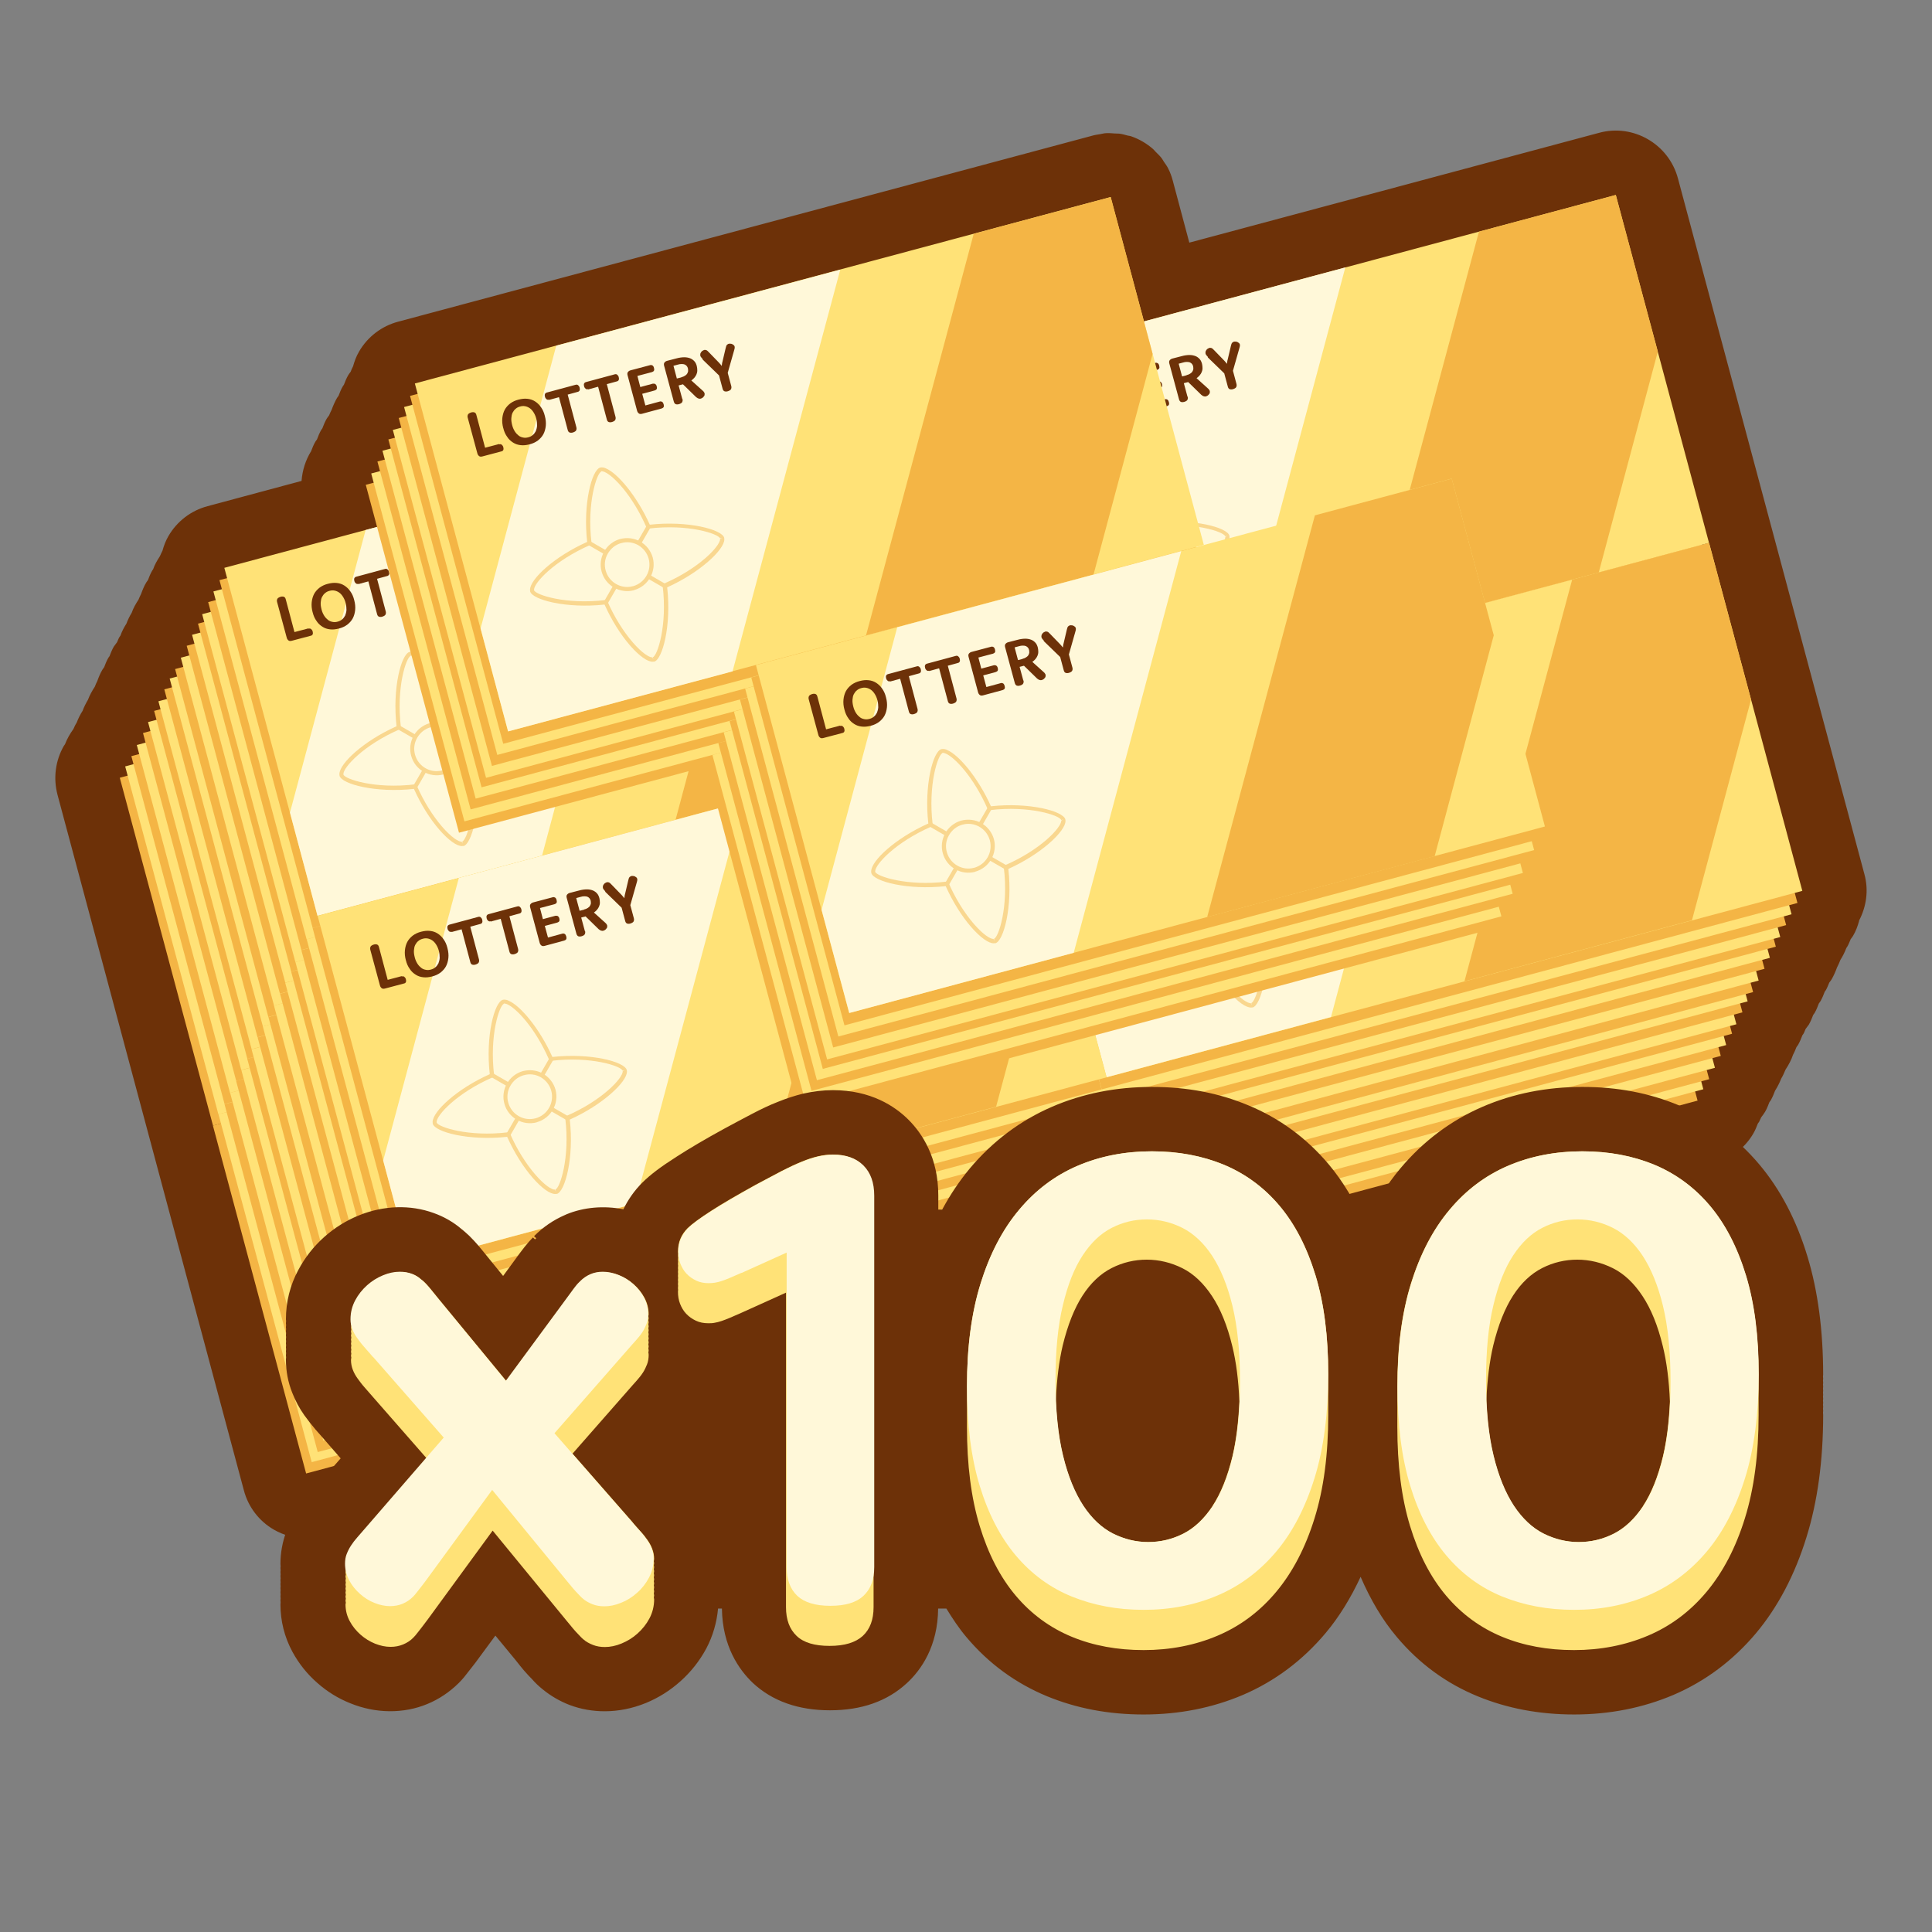 <?xml version="1.0" encoding="UTF-8"?>
<svg id="Icon" xmlns="http://www.w3.org/2000/svg" viewBox="0 0 120 120">
  <rect x="0" y="0" width="120" height="120" fill="#808080" stroke="none"/>
  <defs>
    <style>
      .cls-1 {
        fill: #fff8d9;
      }

      .cls-2 {
        fill: #f4b545;
      }

      .cls-3 {
        fill: #6d3108;
      }

      .cls-4 {
        fill: #ffe277;
      }

      .cls-5 {
        opacity: .5;
      }
    </style>
  </defs>
  <rect class="cls-3" x="95.29" y="80.62" width="5.27" height="12.79"/>
  <g>
    <path class="cls-3" d="M115.47,57.18c.45-.86.61-1.88.33-2.89l-11.58-43.21c-.57-2.13-2.77-3.41-4.9-2.83l-25.45,6.82-1.03-3.86c-.07-.26-.16-.51-.28-.74-.07-.15-.17-.28-.26-.41-.05-.08-.1-.17-.16-.25-.11-.14-.24-.26-.36-.38-.06-.06-.11-.13-.17-.18-.39-.34-.85-.61-1.34-.78-.07-.03-.15-.03-.23-.05-.18-.05-.35-.1-.53-.12-.09-.01-.19,0-.28-.01-.17-.01-.33-.03-.5-.02-.15,0-.3.05-.44.07-.11.02-.23.03-.34.06l-43.22,11.58c-1.02.27-1.9.94-2.43,1.86-.17.29-.28.59-.37.91-.06.11-.11.23-.15.34-.05.07-.11.14-.15.21-.11.19-.19.39-.27.6-.02.03-.04.05-.06.08-.11.19-.2.4-.27.6-.03.05-.07.09-.1.14-.13.23-.24.48-.33.73-.06.11-.11.23-.16.35-.05.07-.11.14-.15.21-.11.19-.19.39-.27.6-.02.03-.04.05-.06.08-.11.19-.2.4-.27.6-.03.05-.07.09-.1.14-.11.19-.19.39-.27.6-.34.55-.54,1.18-.59,1.84l-5.84,1.57c-1.02.27-1.9.94-2.43,1.86-.17.29-.28.59-.37.91-.06.11-.11.23-.16.34-.17.26-.32.52-.42.81-.02.03-.04.05-.05.07-.11.19-.2.4-.27.6-.03.05-.07.09-.1.14-.14.23-.24.48-.33.73-.06.11-.11.23-.16.35-.17.26-.32.52-.42.81-.13.21-.24.44-.33.68-.15.23-.28.48-.37.74-.02.04-.05.06-.07.1-.06.1-.09.21-.14.31-.06.09-.14.18-.2.27-.11.19-.19.39-.27.6-.02.03-.04.05-.06.08-.11.19-.2.4-.27.6-.03.05-.07.09-.1.14-.14.23-.24.48-.33.73-.06.11-.11.23-.15.34-.17.26-.32.53-.43.82-.13.22-.24.44-.33.68-.15.23-.27.48-.37.74-.08.12-.14.25-.2.39-.21.29-.39.6-.52.94-.02.04-.05.07-.07.1-.53.92-.67,2.01-.4,3.04l11.58,43.22c.27,1.02.94,1.9,1.86,2.43.61.35,1.3.54,2,.54.35,0,.69-.04,1.04-.14l86.43-23.16c1.02-.27,1.9-.94,2.43-1.86.11-.19.19-.39.27-.6.02-.04.06-.07.08-.11.05-.09.08-.19.13-.28.08-.11.17-.22.24-.34.11-.19.19-.39.27-.6.02-.04.05-.07.08-.11.11-.19.19-.39.27-.6.15-.24.28-.49.38-.75.11-.18.19-.37.27-.56.19-.29.36-.6.47-.93.08-.15.15-.31.21-.47.03-.05.07-.09.1-.14.11-.19.19-.39.27-.6.02-.03.04-.05.06-.08.06-.1.09-.21.14-.31.06-.09.14-.18.2-.27.11-.19.19-.39.27-.6.02-.04.06-.07.08-.11.11-.19.2-.4.27-.6.03-.05.07-.09.1-.14.11-.19.19-.39.27-.6.02-.03.04-.05.06-.08.09-.15.15-.32.22-.48.05-.07.11-.14.15-.21.13-.23.24-.48.33-.73.08-.15.15-.31.21-.47.15-.23.27-.48.37-.74.02-.03.04-.05.05-.07.09-.15.15-.32.22-.48.05-.07.11-.14.15-.21.17-.29.28-.59.37-.91Z"/>
    <g>
      <g>
        <rect class="cls-2" x="52.78" y="30.56" width="44.74" height="22.37" transform="translate(-8.24 20.87) rotate(-15)"/>
        <rect class="cls-4" x="53.13" y="29.85" width="44.74" height="22.37" transform="translate(-8.05 20.94) rotate(-15)"/>
        <rect class="cls-2" x="53.5" y="29.22" width="44.74" height="22.37" transform="translate(-7.87 21.01) rotate(-15)"/>
        <rect class="cls-4" x="53.85" y="28.52" width="44.74" height="22.37" transform="translate(-7.68 21.08) rotate(-15)"/>
        <rect class="cls-2" x="54.22" y="27.78" width="44.74" height="22.37" transform="translate(-7.47 21.15) rotate(-15)"/>
        <rect class="cls-4" x="54.55" y="27.1" width="44.74" height="22.37" transform="translate(-7.29 21.21) rotate(-15)"/>
        <rect class="cls-2" x="54.92" y="26.41" width="44.74" height="22.37" transform="translate(-7.1 21.29) rotate(-15)"/>
        <rect class="cls-4" x="55.19" y="25.81" width="44.74" height="22.37" transform="translate(-6.93 21.33) rotate(-15)"/>
        <rect class="cls-2" x="55.56" y="25.07" width="44.74" height="22.37" transform="translate(-6.73 21.4) rotate(-15)"/>
        <rect class="cls-4" x="55.89" y="24.39" width="44.74" height="22.37" transform="translate(-6.54 21.47) rotate(-15)"/>
        <rect class="cls-2" x="56.22" y="23.81" width="44.74" height="22.37" transform="translate(-6.38 21.53) rotate(-15)"/>
        <rect class="cls-4" x="56.57" y="23.1" width="44.74" height="22.37" transform="translate(-6.18 21.6) rotate(-15)"/>
        <rect class="cls-2" x="56.94" y="22.36" width="44.74" height="22.37" transform="translate(-5.98 21.67) rotate(-15)"/>
        <rect class="cls-4" x="57.27" y="21.68" width="44.74" height="22.37" transform="translate(-5.79 21.73) rotate(-15)"/>
        <rect class="cls-2" x="57.64" y="20.99" width="44.74" height="22.37" transform="translate(-5.6 21.8) rotate(-15)"/>
        <rect class="cls-4" x="57.91" y="20.4" width="44.74" height="22.37" transform="translate(-5.44 21.85) rotate(-15)"/>
        <rect class="cls-2" x="58.28" y="19.66" width="44.74" height="22.37" transform="translate(-5.23 21.92) rotate(-15)"/>
        <rect class="cls-4" x="58.61" y="18.98" width="44.74" height="22.37" transform="translate(-5.05 21.99) rotate(-15)"/>
        <rect class="cls-2" x="58.98" y="18.28" width="44.74" height="22.37" transform="translate(-4.86 22.06) rotate(-15)"/>
        <rect class="cls-4" x="59.28" y="17.52" width="44.74" height="22.37" transform="translate(-4.65 22.11) rotate(-15)"/>
        <polygon class="cls-1" points="83.56 16.61 76.88 41.56 62.94 45.3 61.22 38.89 65.92 21.34 83.56 16.61"/>
        <polygon class="cls-2" points="100.36 12.11 102.97 21.84 99.3 35.56 85.17 39.34 91.86 14.39 100.36 12.11"/>
        <g>
          <path class="cls-3" d="M62.38,27.47c.06-.02.11-.01.15.02s.08.08.1.15.02.13,0,.18c-.02.05-.07.08-.13.09l-1.17.31c-.08.02-.15.02-.2-.02s-.09-.09-.11-.17l-.6-2.22c-.02-.08-.01-.14.02-.2.03-.05.1-.09.19-.12s.17-.02.22,0c.06.03.09.08.11.16l.54,2.03.87-.23Z"/>
          <path class="cls-3" d="M62.64,26.46c-.06-.22-.08-.43-.06-.63.02-.19.07-.37.15-.52.08-.15.2-.28.34-.39.15-.11.32-.19.52-.24s.37-.07.55-.05.33.07.47.16c.14.09.27.21.37.36.11.15.19.33.24.54.06.22.08.43.06.62-.02.19-.07.37-.15.52-.08.15-.2.28-.34.39-.15.11-.32.19-.52.24s-.37.07-.55.05-.33-.07-.47-.16c-.14-.09-.27-.2-.37-.36-.11-.15-.19-.33-.24-.54ZM63.19,26.27c.04.16.1.29.17.4.07.11.15.19.24.26s.18.1.29.12c.1.02.2.01.31-.02s.19-.07.27-.14c.08-.06.14-.15.19-.24.04-.1.07-.21.08-.34,0-.13-.01-.27-.05-.43s-.1-.29-.17-.4c-.07-.11-.15-.2-.24-.26-.09-.06-.18-.1-.29-.12s-.2-.01-.31.02-.19.07-.27.14c-.08.06-.14.15-.19.24-.05.1-.07.21-.08.34s.01.27.05.43Z"/>
          <path class="cls-3" d="M65.48,24.69c-.06.02-.11.01-.15-.02-.04-.03-.08-.08-.1-.15s-.02-.13,0-.18c.02-.04.07-.08.12-.09l1.78-.48c.06-.02.11-.01.15.02.04.03.08.08.1.15s.02.13,0,.18c-.02.05-.07.08-.12.09l-.62.17.54,2.03c.02.08.01.14-.02.2-.03.05-.1.09-.19.12s-.17.02-.22,0c-.06-.03-.09-.08-.11-.16l-.54-2.03-.62.17Z"/>
          <path class="cls-3" d="M67.91,24.03c-.06.02-.11.01-.15-.02-.04-.03-.08-.08-.1-.15s-.02-.13,0-.18c.02-.04.07-.08.12-.09l1.78-.48c.06-.02.11-.01.15.02.04.03.08.08.1.15s.02.13,0,.18c-.02.05-.07.08-.12.09l-.62.17.54,2.03c.02.08.01.14-.02.2-.03.05-.1.09-.19.12s-.17.02-.22,0c-.06-.03-.09-.08-.11-.16l-.54-2.03-.62.17Z"/>
          <path class="cls-3" d="M71.44,25.05l.92-.25c.06-.02.11,0,.15.02.04.03.07.08.09.15s.02.13,0,.17c-.02.04-.06.07-.12.09l-1.22.33c-.08.02-.15.02-.2-.02s-.09-.09-.11-.17l-.59-2.2c-.02-.08-.02-.15.02-.2s.09-.09.17-.11l1.21-.32c.06-.02.11,0,.15.02.04.03.07.07.09.15s.02.13,0,.17c-.02.04-.06.07-.12.09l-.91.24.18.69.78-.21c.05-.01.1,0,.15.02.04.03.07.07.09.14s.02.12,0,.17c-.02.04-.06.07-.12.09l-.78.21.2.74Z"/>
          <path class="cls-3" d="M73.77,24.64c.02.08.01.14-.02.2-.03.05-.09.09-.19.12s-.17.02-.22,0c-.05-.03-.09-.08-.11-.16l-.6-2.22c-.02-.08-.02-.15.02-.2s.09-.09.17-.11l.58-.15c.18-.05.35-.07.49-.07.14,0,.27.03.37.07s.19.11.26.19c.07.08.11.18.14.29.02.09.03.18.03.27,0,.09-.02.17-.05.24s-.07.14-.13.21c-.05.06-.12.12-.19.17l.71.64s.06.05.07.08c.02.02.03.05.04.07.01.04.01.08,0,.11,0,.04-.02.07-.05.1-.02.03-.05.06-.08.08-.03.02-.07.04-.11.05s-.07.01-.1,0-.06-.01-.09-.03c0,0-.02-.01-.03-.02,0,0-.02-.01-.03-.02s-.02-.02-.03-.02c0,0-.02-.02-.03-.03l-.79-.77-.27.07.23.85ZM73.7,23.3c.09-.02.16-.05.22-.09.06-.04.11-.08.14-.13.03-.05.05-.1.06-.15,0-.06,0-.11-.01-.17s-.04-.11-.07-.15-.07-.07-.13-.1c-.05-.02-.11-.03-.19-.03s-.16.01-.25.04l-.26.07.21.79.28-.07Z"/>
          <path class="cls-3" d="M75.02,22.16s-.04-.03-.05-.05c-.02-.02-.03-.03-.04-.05-.01-.01-.02-.03-.03-.04,0-.01-.01-.03-.02-.05-.01-.04-.01-.08,0-.12,0-.04.03-.07.05-.11.02-.03.05-.06.08-.08.03-.02.07-.04.1-.05.04-.01.07-.01.1,0,.03,0,.05.01.08.03.02.01.04.03.06.05s.05.05.08.08l.62.64s.04.04.06.07c.02.02.04.04.05.06.02.02.03.04.05.06h0s0-.05.01-.08c0-.02,0-.05.01-.08,0-.03.01-.06.02-.09l.2-.85c.01-.05.02-.09.03-.11,0-.02.02-.05.03-.07.01-.02.03-.05.06-.06.02-.02.05-.03.08-.04.04,0,.07-.01.11,0,.04,0,.07.01.11.03.03.02.06.04.09.06.03.03.04.06.05.09,0,.03.01.07,0,.1,0,.03-.02.07-.03.12l-.4,1.41.22.82c.02.08.01.14-.02.2-.03.05-.1.09-.19.12s-.17.02-.22,0c-.06-.03-.09-.08-.11-.16l-.22-.82-1.02-.99Z"/>
        </g>
        <g class="cls-5">
          <path class="cls-2" d="M72.01,40.96s-.05.01-.09.01c-.32.01-.83-.35-1.4-1-.6-.69-1.16-1.59-1.59-2.55-2.36.26-4.47-.29-4.62-.81,0-.03-.01-.07-.01-.11.01-.67,1.53-2.07,3.55-2.97-.27-2.36.29-4.48.81-4.62.02,0,.04,0,.05-.01.02,0,.04,0,.05,0,.09,0,.17.02.27.07.71.3,1.9,1.69,2.71,3.49,2.36-.26,4.47.29,4.62.81,0,.02.01.06.01.09.02.64-1.52,2.08-3.55,2.99.27,2.36-.29,4.48-.81,4.62ZM68.73,29.16c-.28.08-.91,1.97-.61,4.43,0,.06-.02.11-.08.13-2.24.98-3.48,2.35-3.49,2.77,0,.02,0,.03,0,.04.08.28,1.97.91,4.43.61.06,0,.11.02.13.08.42.97.99,1.88,1.59,2.57.56.64,1,.92,1.2.91l.06.12-.03-.13c.28-.08.91-1.97.61-4.42,0-.01,0-.03,0-.04,0-.05.03-.09.08-.11,2.19-.95,3.5-2.34,3.49-2.78l.12-.06-.13.03c-.08-.28-1.97-.91-4.43-.61-.06.01-.12-.02-.14-.08-.86-1.97-2.04-3.2-2.61-3.44-.08-.03-.13-.04-.17-.04-.02,0-.03,0-.04,0Z"/>
          <path class="cls-2" d="M70.76,36.52c-.87.23-1.77-.28-2.01-1.15-.12-.42-.06-.87.15-1.25.22-.38.57-.66.99-.78.43-.11.87-.06,1.25.15.38.22.66.57.78.99h0c.24.87-.27,1.78-1.15,2.03h-.01ZM69.98,33.59h-.01c-.36.1-.65.33-.84.66s-.23.7-.13,1.05c.2.73.96,1.17,1.69.97h.01c.74-.21,1.17-.97.97-1.71-.1-.36-.33-.65-.65-.84-.32-.18-.69-.23-1.04-.13Z"/>
          <rect class="cls-2" x="70.78" y="32.97" width="1.18" height=".26" transform="translate(7.02 78.36) rotate(-60)"/>
          <rect class="cls-2" x="68.71" y="36.64" width="1.19" height=".26" transform="translate(2.81 78.4) rotate(-60)"/>
          <rect class="cls-2" x="68.37" y="33.31" width=".26" height="1.18" transform="translate(4.89 76.27) rotate(-60)"/>
          <rect class="cls-2" x="72.04" y="35.38" width=".26" height="1.18" transform="translate(4.94 80.49) rotate(-60)"/>
        </g>
      </g>
      <g>
        <rect class="cls-2" x="9.57" y="42.14" width="44.74" height="22.37" transform="translate(-12.71 10.08) rotate(-15)"/>
        <rect class="cls-4" x="9.91" y="41.43" width="44.74" height="22.37" transform="translate(-12.52 10.15) rotate(-15)"/>
        <rect class="cls-2" x="10.29" y="40.8" width="44.74" height="22.37" transform="translate(-12.34 10.22) rotate(-15)"/>
        <rect class="cls-4" x="10.63" y="40.1" width="44.74" height="22.37" transform="translate(-12.15 10.29) rotate(-15)"/>
        <rect class="cls-2" x="11.01" y="39.36" width="44.74" height="22.37" transform="translate(-11.94 10.36) rotate(-15)"/>
        <rect class="cls-4" x="11.33" y="38.68" width="44.74" height="22.37" transform="translate(-11.76 10.42) rotate(-15)"/>
        <rect class="cls-2" x="11.71" y="37.99" width="44.74" height="22.37" transform="translate(-11.57 10.49) rotate(-15)"/>
        <rect class="cls-4" x="11.97" y="37.39" width="44.74" height="22.37" transform="translate(-11.4 10.54) rotate(-15)"/>
        <rect class="cls-2" x="12.34" y="36.65" width="44.74" height="22.37" transform="translate(-11.2 10.61) rotate(-15)"/>
        <rect class="cls-4" x="12.67" y="35.97" width="44.74" height="22.37" transform="translate(-11.01 10.68) rotate(-15)"/>
        <rect class="cls-2" x="13.01" y="35.39" width="44.74" height="22.37" transform="translate(-10.85 10.74) rotate(-15)"/>
        <rect class="cls-4" x="13.36" y="34.68" width="44.74" height="22.37" transform="translate(-10.65 10.81) rotate(-15)"/>
        <rect class="cls-2" x="13.73" y="33.94" width="44.74" height="22.37" transform="translate(-10.45 10.88) rotate(-15)"/>
        <rect class="cls-4" x="14.06" y="33.26" width="44.74" height="22.37" transform="translate(-10.26 10.94) rotate(-15)"/>
        <rect class="cls-2" x="14.43" y="32.57" width="44.74" height="22.37" transform="translate(-10.07 11.01) rotate(-15)"/>
        <rect class="cls-4" x="14.69" y="31.98" width="44.74" height="22.37" transform="translate(-9.91 11.06) rotate(-15)"/>
        <rect class="cls-2" x="15.06" y="31.23" width="44.74" height="22.37" transform="translate(-9.7 11.13) rotate(-15)"/>
        <rect class="cls-4" x="15.39" y="30.56" width="44.74" height="22.37" transform="translate(-9.52 11.2) rotate(-15)"/>
        <rect class="cls-2" x="15.76" y="29.86" width="44.74" height="22.37" transform="translate(-9.32 11.27) rotate(-15)"/>
        <rect class="cls-4" x="16.07" y="29.1" width="44.74" height="22.37" transform="translate(-9.12 11.32) rotate(-15)"/>
        <polygon class="cls-1" points="40.35 28.19 33.67 53.14 19.72 56.88 18.01 50.47 22.71 32.92 40.35 28.19"/>
        <polygon class="cls-2" points="57.15 23.69 59.76 33.42 56.08 47.14 41.96 50.92 48.64 25.97 57.15 23.69"/>
        <g>
          <path class="cls-3" d="M19.17,39.05c.06-.02.11-.01.15.02s.08.08.1.15.02.13,0,.18c-.02.05-.07.08-.13.09l-1.17.31c-.08.02-.15.02-.2-.02s-.09-.09-.11-.17l-.6-2.22c-.02-.08-.01-.14.02-.2.03-.05.1-.09.19-.12s.17-.02.22,0c.06.03.09.08.11.16l.54,2.03.87-.23Z"/>
          <path class="cls-3" d="M19.42,38.04c-.06-.22-.08-.43-.06-.63.02-.19.07-.37.15-.52.08-.15.2-.28.34-.39.15-.11.32-.19.52-.24s.37-.07.55-.05.33.07.47.16c.14.09.27.21.37.36.11.15.19.33.24.54.06.22.08.43.06.62-.02.19-.07.37-.15.52-.08.15-.2.28-.34.39-.15.11-.32.19-.52.24s-.37.07-.55.05-.33-.07-.47-.16c-.14-.09-.27-.2-.37-.36-.11-.15-.19-.33-.24-.54ZM19.97,37.85c.04.16.1.29.17.4.07.11.15.19.24.26s.18.1.29.12c.1.02.2.01.31-.02s.19-.07.27-.14c.08-.06.14-.15.19-.24.04-.1.07-.21.08-.34,0-.13-.01-.27-.05-.43s-.1-.29-.17-.4c-.07-.11-.15-.2-.24-.26-.09-.06-.18-.1-.29-.12s-.2-.01-.31.02-.19.07-.27.14c-.08.06-.14.15-.19.24-.05.1-.07.21-.08.34s.01.27.05.43Z"/>
          <path class="cls-3" d="M22.26,36.26c-.06.02-.11.01-.15-.02-.04-.03-.08-.08-.1-.15s-.02-.13,0-.18c.02-.04.07-.08.12-.09l1.78-.48c.06-.02.11-.01.15.02.04.03.08.08.1.15s.02.13,0,.18c-.02.05-.07.08-.12.09l-.62.17.54,2.03c.02.08.01.14-.02.2-.03.05-.1.09-.19.12s-.17.02-.22,0c-.06-.03-.09-.08-.11-.16l-.54-2.03-.62.17Z"/>
          <path class="cls-3" d="M24.69,35.61c-.06.02-.11.01-.15-.02-.04-.03-.08-.08-.1-.15s-.02-.13,0-.18c.02-.04.07-.08.12-.09l1.78-.48c.06-.02.11-.01.15.02.04.03.08.08.1.15s.02.13,0,.18c-.02.05-.07.08-.12.09l-.62.17.54,2.03c.02.08.01.14-.02.2-.03.05-.1.09-.19.12s-.17.02-.22,0c-.06-.03-.09-.08-.11-.16l-.54-2.03-.62.17Z"/>
          <path class="cls-3" d="M28.22,36.63l.92-.25c.06-.02.11,0,.15.02.04.03.07.08.09.15s.02.13,0,.17c-.02.04-.06.07-.12.09l-1.22.33c-.08.02-.15.02-.2-.02s-.09-.09-.11-.17l-.59-2.2c-.02-.08-.02-.15.02-.2s.09-.09.17-.11l1.21-.32c.06-.02.11,0,.15.02.04.03.07.07.09.15s.02.13,0,.17c-.02.04-.06.07-.12.09l-.91.24.18.69.78-.21c.05-.01.1,0,.15.02.04.03.07.07.09.14s.02.12,0,.17c-.02.04-.06.07-.12.09l-.78.21.2.74Z"/>
          <path class="cls-3" d="M30.55,36.22c.02.08.01.14-.02.2-.03.05-.09.09-.19.12s-.17.02-.22,0c-.05-.03-.09-.08-.11-.16l-.6-2.22c-.02-.08-.02-.15.02-.2s.09-.09.17-.11l.58-.15c.18-.05.35-.07.49-.07.14,0,.27.03.37.07s.19.11.26.19c.07.08.11.18.14.29.02.09.03.18.03.27,0,.09-.02.17-.05.24s-.07.14-.13.21c-.05.06-.12.12-.19.17l.71.64s.06.05.07.08c.02.02.03.05.04.07.01.04.01.08,0,.11,0,.04-.02.07-.05.1-.02.03-.05.06-.08.08-.03.02-.07.04-.11.05s-.07.01-.1,0-.06-.01-.09-.03c0,0-.02-.01-.03-.02,0,0-.02-.01-.03-.02s-.02-.02-.03-.02c0,0-.02-.02-.03-.03l-.79-.77-.27.07.23.85ZM30.49,34.88c.09-.02.16-.05.22-.09.06-.04.11-.08.14-.13.03-.05.05-.1.06-.15,0-.06,0-.11-.01-.17s-.04-.11-.07-.15-.07-.07-.13-.1c-.05-.02-.11-.03-.19-.03s-.16.01-.25.04l-.26.07.21.79.28-.07Z"/>
          <path class="cls-3" d="M31.8,33.74s-.04-.03-.05-.05c-.02-.02-.03-.03-.04-.05-.01-.01-.02-.03-.03-.04,0-.01-.01-.03-.02-.05-.01-.04-.01-.08,0-.12,0-.04.03-.07.05-.11.02-.03.05-.06.08-.08.03-.02.07-.04.1-.05.04-.01.07-.01.1,0,.03,0,.05.01.08.03.02.01.04.03.06.05s.05.05.08.08l.62.64s.04.04.06.07c.02.02.04.04.05.06.02.02.03.04.05.06h0s0-.05.01-.08c0-.02,0-.05.01-.08,0-.03.01-.06.02-.09l.2-.85c.01-.05.02-.09.03-.11,0-.02.02-.05.03-.07.01-.02.03-.05.06-.06.02-.02.05-.03.08-.04.04,0,.07-.01.11,0,.04,0,.07.01.11.03.03.02.06.04.09.06.03.03.04.06.05.09,0,.03.01.07,0,.1,0,.03-.02.07-.03.12l-.4,1.41.22.82c.02.08.01.14-.02.2-.03.05-.1.09-.19.12s-.17.02-.22,0c-.06-.03-.09-.08-.11-.16l-.22-.82-1.02-.99Z"/>
        </g>
        <g class="cls-5">
          <path class="cls-2" d="M28.79,52.54s-.05.01-.09.01c-.32.01-.83-.35-1.4-1-.6-.69-1.16-1.59-1.59-2.55-2.36.26-4.47-.29-4.62-.81,0-.03-.01-.07-.01-.11.01-.67,1.53-2.07,3.55-2.97-.27-2.36.29-4.48.81-4.62.02,0,.04,0,.05-.01.02,0,.04,0,.05,0,.09,0,.17.02.27.07.71.3,1.9,1.69,2.71,3.49,2.36-.26,4.47.29,4.62.81,0,.02.01.06.01.09.02.64-1.52,2.08-3.55,2.99.27,2.36-.29,4.48-.81,4.62ZM25.51,40.74c-.28.08-.91,1.97-.61,4.43,0,.06-.02.11-.08.13-2.24.98-3.48,2.35-3.49,2.77,0,.02,0,.03,0,.04.08.28,1.97.91,4.43.61.06,0,.11.02.13.08.42.97.99,1.88,1.59,2.57.56.64,1,.92,1.2.91l.06.12-.03-.13c.28-.08.91-1.97.61-4.42,0-.01,0-.03,0-.04,0-.05.03-.09.08-.11,2.19-.95,3.5-2.34,3.49-2.78l.12-.06-.13.03c-.08-.28-1.97-.91-4.43-.61-.06.01-.12-.02-.14-.08-.86-1.97-2.04-3.2-2.61-3.44-.08-.03-.13-.04-.17-.04-.02,0-.03,0-.04,0Z"/>
          <path class="cls-2" d="M27.55,48.1c-.87.23-1.77-.28-2.01-1.15-.12-.42-.06-.87.15-1.25.22-.38.57-.66.99-.78.43-.11.87-.06,1.25.15.38.22.66.57.78.99h0c.24.87-.27,1.78-1.15,2.03h-.01ZM26.76,45.17h-.01c-.36.1-.65.33-.84.66s-.23.7-.13,1.05c.2.73.96,1.17,1.69.97h.01c.74-.21,1.17-.97.97-1.71-.1-.36-.33-.65-.65-.84-.32-.18-.69-.23-1.04-.13Z"/>
          <rect class="cls-2" x="27.56" y="44.55" width="1.18" height=".26" transform="translate(-24.62 46.72) rotate(-60)"/>
          <rect class="cls-2" x="25.5" y="48.21" width="1.19" height=".26" transform="translate(-28.82 46.77) rotate(-60)"/>
          <rect class="cls-2" x="25.16" y="44.89" width=".26" height="1.18" transform="translate(-26.75 44.64) rotate(-60)"/>
          <rect class="cls-2" x="28.82" y="46.96" width=".26" height="1.18" transform="translate(-26.7 48.85) rotate(-60)"/>
        </g>
      </g>
      <g>
        <rect class="cls-2" x="58.57" y="52.16" width="44.74" height="22.37" transform="translate(-13.64 23.11) rotate(-15)"/>
        <rect class="cls-4" x="58.92" y="51.46" width="44.74" height="22.37" transform="translate(-13.44 23.17) rotate(-15)"/>
        <rect class="cls-2" x="59.29" y="50.83" width="44.74" height="22.37" transform="translate(-13.27 23.25) rotate(-15)"/>
        <rect class="cls-4" x="59.64" y="50.13" width="44.74" height="22.37" transform="translate(-13.07 23.31) rotate(-15)"/>
        <rect class="cls-2" x="60.01" y="49.38" width="44.74" height="22.37" transform="translate(-12.87 23.39) rotate(-15)"/>
        <rect class="cls-4" x="60.34" y="48.71" width="44.74" height="22.37" transform="translate(-12.68 23.45) rotate(-15)"/>
        <rect class="cls-2" x="60.71" y="48.01" width="44.74" height="22.37" transform="translate(-12.49 23.52) rotate(-15)"/>
        <rect class="cls-4" x="60.98" y="47.42" width="44.74" height="22.37" transform="translate(-12.33 23.57) rotate(-15)"/>
        <rect class="cls-2" x="61.35" y="46.68" width="44.74" height="22.37" transform="translate(-12.12 23.64) rotate(-15)"/>
        <rect class="cls-4" x="61.68" y="46" width="44.74" height="22.37" transform="translate(-11.94 23.7) rotate(-15)"/>
        <rect class="cls-2" x="62.01" y="45.42" width="44.74" height="22.37" transform="translate(-11.77 23.77) rotate(-15)"/>
        <rect class="cls-4" x="62.36" y="44.71" width="44.74" height="22.37" transform="translate(-11.58 23.83) rotate(-15)"/>
        <rect class="cls-2" x="62.73" y="43.97" width="44.74" height="22.37" transform="translate(-11.38 23.91) rotate(-15)"/>
        <rect class="cls-4" x="63.06" y="43.29" width="44.74" height="22.37" transform="translate(-11.19 23.97) rotate(-15)"/>
        <rect class="cls-2" x="63.43" y="42.6" width="44.74" height="22.37" transform="translate(-11 24.04) rotate(-15)"/>
        <rect class="cls-4" x="63.7" y="42" width="44.74" height="22.37" transform="translate(-10.83 24.09) rotate(-15)"/>
        <rect class="cls-2" x="64.07" y="41.26" width="44.74" height="22.37" transform="translate(-10.63 24.16) rotate(-15)"/>
        <rect class="cls-4" x="64.4" y="40.59" width="44.74" height="22.37" transform="translate(-10.44 24.22) rotate(-15)"/>
        <rect class="cls-2" x="64.77" y="39.89" width="44.74" height="22.37" transform="translate(-10.25 24.29) rotate(-15)"/>
        <rect class="cls-4" x="65.07" y="39.13" width="44.74" height="22.37" transform="translate(-10.04 24.35) rotate(-15)"/>
        <polygon class="cls-1" points="89.35 38.22 82.67 63.17 68.73 66.91 67.01 60.5 71.71 42.95 89.35 38.22"/>
        <polygon class="cls-2" points="106.15 33.72 108.76 43.45 105.09 57.16 90.96 60.95 97.65 36 106.15 33.72"/>
        <g>
          <path class="cls-3" d="M68.17,49.07c.06-.02.11-.01.15.02s.08.08.1.15.02.13,0,.18c-.02.05-.07.08-.13.09l-1.17.31c-.08.02-.15.02-.2-.02s-.09-.09-.11-.17l-.6-2.22c-.02-.08-.01-.14.02-.2.03-.05.1-.09.19-.12s.17-.02.22,0c.06.03.09.08.11.16l.54,2.03.87-.23Z"/>
          <path class="cls-3" d="M68.43,48.07c-.06-.22-.08-.43-.06-.63.02-.19.07-.37.15-.52.08-.15.2-.28.34-.39.15-.11.32-.19.52-.24s.37-.07.55-.05.33.07.47.16c.14.09.27.21.37.36.11.15.19.33.24.54.06.22.08.43.06.62-.02.19-.07.37-.15.52-.08.15-.2.28-.34.39-.15.11-.32.19-.52.24s-.37.07-.55.05-.33-.07-.47-.16c-.14-.09-.27-.2-.37-.36-.11-.15-.19-.33-.24-.54ZM68.98,47.88c.04.16.1.29.17.4.07.11.15.19.24.26s.18.1.29.12c.1.02.2.01.31-.02s.19-.07.27-.14c.08-.06.14-.15.19-.24.04-.1.07-.21.08-.34,0-.13-.01-.27-.05-.43s-.1-.29-.17-.4c-.07-.11-.15-.2-.24-.26-.09-.06-.18-.1-.29-.12s-.2-.01-.31.02-.19.07-.27.14c-.08.06-.14.15-.19.24-.05.1-.07.21-.08.34s.01.27.05.43Z"/>
          <path class="cls-3" d="M71.27,46.29c-.06.02-.11.01-.15-.02-.04-.03-.08-.08-.1-.15s-.02-.13,0-.18c.02-.04.07-.08.12-.09l1.78-.48c.06-.02.11-.01.15.02.04.03.08.08.1.15s.02.13,0,.18c-.02.05-.07.08-.12.09l-.62.17.54,2.03c.02.08.01.14-.02.2-.03.05-.1.09-.19.12s-.17.02-.22,0c-.06-.03-.09-.08-.11-.16l-.54-2.03-.62.17Z"/>
          <path class="cls-3" d="M73.7,45.64c-.06.02-.11.01-.15-.02-.04-.03-.08-.08-.1-.15s-.02-.13,0-.18c.02-.04.07-.08.12-.09l1.78-.48c.06-.02.11-.01.15.02.04.03.08.08.1.15s.02.13,0,.18c-.02.05-.07.08-.12.09l-.62.17.54,2.03c.02.08.01.14-.02.2-.03.05-.1.09-.19.12s-.17.02-.22,0c-.06-.03-.09-.08-.11-.16l-.54-2.03-.62.17Z"/>
          <path class="cls-3" d="M77.23,46.66l.92-.25c.06-.02.11,0,.15.02.04.03.07.08.09.15s.02.13,0,.17c-.02.04-.06.07-.12.09l-1.22.33c-.08.02-.15.02-.2-.02s-.09-.09-.11-.17l-.59-2.2c-.02-.08-.02-.15.02-.2s.09-.09.17-.11l1.21-.32c.06-.02.11,0,.15.02.04.03.07.07.09.15s.02.13,0,.17c-.02.04-.06.07-.12.09l-.91.24.18.69.78-.21c.05-.01.1,0,.15.02.04.03.07.07.09.14s.02.12,0,.17c-.02.04-.06.07-.12.09l-.78.21.2.74Z"/>
          <path class="cls-3" d="M79.55,46.25c.02.08.01.14-.02.2-.03.05-.09.09-.19.12s-.17.02-.22,0c-.05-.03-.09-.08-.11-.16l-.6-2.22c-.02-.08-.02-.15.02-.2s.09-.09.17-.11l.58-.15c.18-.05.35-.07.49-.07.14,0,.27.03.37.07s.19.11.26.19c.07.08.11.18.14.29.02.09.03.18.03.27,0,.09-.02.17-.05.24s-.07.14-.13.21c-.05.06-.12.12-.19.17l.71.64s.06.05.07.08c.02.02.03.05.04.07.01.04.01.08,0,.11,0,.04-.02.07-.05.1-.02.03-.05.06-.08.08-.03.02-.07.04-.11.05s-.07.01-.1,0-.06-.01-.09-.03c0,0-.02-.01-.03-.02,0,0-.02-.01-.03-.02s-.02-.02-.03-.02c0,0-.02-.02-.03-.03l-.79-.77-.27.07.23.85ZM79.49,44.91c.09-.02.16-.05.22-.09.06-.04.11-.08.14-.13.03-.05.05-.1.06-.15,0-.06,0-.11-.01-.17s-.04-.11-.07-.15-.07-.07-.13-.1c-.05-.02-.11-.03-.19-.03s-.16.01-.25.04l-.26.07.21.79.28-.07Z"/>
          <path class="cls-3" d="M80.81,43.77s-.04-.03-.05-.05c-.02-.02-.03-.03-.04-.05-.01-.01-.02-.03-.03-.04,0-.01-.01-.03-.02-.05-.01-.04-.01-.08,0-.12,0-.04.03-.07.05-.11.02-.03.05-.06.08-.08.03-.02.07-.04.1-.05.04-.01.07-.01.1,0,.03,0,.05.01.08.03.02.01.04.03.06.05s.05.05.08.08l.62.64s.04.04.06.07c.02.02.04.04.05.06.02.02.03.04.05.06h0s0-.05.01-.08c0-.02,0-.05.01-.08,0-.03.01-.06.02-.09l.2-.85c.01-.05.02-.09.03-.11,0-.02.02-.05.03-.07.01-.02.03-.05.06-.06.02-.02.05-.03.08-.04.04,0,.07-.01.11,0,.04,0,.07.01.11.03.03.02.06.04.09.06.03.03.04.06.05.09,0,.03.01.07,0,.1,0,.03-.02.07-.03.12l-.4,1.41.22.82c.02.08.01.14-.02.2-.03.05-.1.09-.19.12s-.17.02-.22,0c-.06-.03-.09-.08-.11-.16l-.22-.82-1.02-.99Z"/>
        </g>
        <g class="cls-5">
          <path class="cls-2" d="M77.8,62.57s-.05.01-.09.01c-.32.01-.83-.35-1.4-1-.6-.69-1.16-1.59-1.59-2.55-2.36.26-4.47-.29-4.62-.81,0-.03-.01-.07-.01-.11.01-.67,1.53-2.07,3.55-2.97-.27-2.36.29-4.48.81-4.62.02,0,.04,0,.05-.01.02,0,.04,0,.05,0,.09,0,.17.02.27.07.71.3,1.9,1.69,2.71,3.49,2.36-.26,4.47.29,4.62.81,0,.02.01.06.01.09.02.64-1.52,2.08-3.55,2.99.27,2.36-.29,4.48-.81,4.62ZM74.52,50.77c-.28.08-.91,1.97-.61,4.43,0,.06-.02.11-.08.13-2.24.98-3.48,2.35-3.49,2.77,0,.02,0,.03,0,.04.08.28,1.97.91,4.43.61.06,0,.11.02.13.08.42.97.99,1.88,1.59,2.57.56.64,1,.92,1.2.91l.06.12-.03-.13c.28-.08.91-1.97.61-4.42,0-.01,0-.03,0-.04,0-.05.03-.09.08-.11,2.19-.95,3.5-2.34,3.49-2.78l.12-.06-.13.03c-.08-.28-1.97-.91-4.43-.61-.06.01-.12-.02-.14-.08-.86-1.97-2.04-3.2-2.61-3.44-.08-.03-.13-.04-.17-.04-.02,0-.03,0-.04,0Z"/>
          <path class="cls-2" d="M76.55,58.13c-.87.23-1.77-.28-2.01-1.15-.12-.42-.06-.87.15-1.25.22-.38.57-.66.99-.78.43-.11.87-.06,1.25.15.38.22.66.57.78.99h0c.24.87-.27,1.78-1.15,2.03h-.01ZM75.77,55.2h-.01c-.36.1-.65.33-.84.66s-.23.7-.13,1.05c.2.73.96,1.17,1.69.97h.01c.74-.21,1.17-.97.97-1.71-.1-.36-.33-.65-.65-.84-.32-.18-.69-.23-1.04-.13Z"/>
          <rect class="cls-2" x="76.57" y="54.58" width="1.18" height=".26" transform="translate(-8.8 94.17) rotate(-60)"/>
          <rect class="cls-2" x="74.5" y="58.24" width="1.19" height=".26" transform="translate(-13.01 94.22) rotate(-60)"/>
          <rect class="cls-2" x="74.16" y="54.92" width=".26" height="1.18" transform="translate(-10.93 92.09) rotate(-60)"/>
          <rect class="cls-2" x="77.83" y="56.98" width=".26" height="1.18" transform="translate(-10.88 96.31) rotate(-60)"/>
        </g>
      </g>
      <g>
        <rect class="cls-2" x="15.36" y="63.74" width="44.74" height="22.37" transform="translate(-18.11 12.32) rotate(-15)"/>
        <rect class="cls-4" x="15.7" y="63.04" width="44.74" height="22.37" transform="translate(-17.91 12.38) rotate(-15)"/>
        <rect class="cls-2" x="16.08" y="62.41" width="44.74" height="22.37" transform="translate(-17.74 12.46) rotate(-15)"/>
        <rect class="cls-4" x="16.42" y="61.71" width="44.74" height="22.37" transform="translate(-17.54 12.52) rotate(-15)"/>
        <rect class="cls-2" x="16.8" y="60.96" width="44.74" height="22.37" transform="translate(-17.34 12.6) rotate(-15)"/>
        <rect class="cls-4" x="17.12" y="60.29" width="44.74" height="22.37" transform="translate(-17.15 12.66) rotate(-15)"/>
        <rect class="cls-2" x="17.49" y="59.59" width="44.74" height="22.37" transform="translate(-16.96 12.73) rotate(-15)"/>
        <rect class="cls-4" x="17.76" y="59" width="44.74" height="22.37" transform="translate(-16.8 12.78) rotate(-15)"/>
        <rect class="cls-2" x="18.13" y="58.26" width="44.74" height="22.37" transform="translate(-16.59 12.85) rotate(-15)"/>
        <rect class="cls-4" x="18.46" y="57.58" width="44.74" height="22.37" transform="translate(-16.41 12.91) rotate(-15)"/>
        <rect class="cls-2" x="18.8" y="57" width="44.74" height="22.37" transform="translate(-16.24 12.98) rotate(-15)"/>
        <rect class="cls-4" x="19.15" y="56.29" width="44.74" height="22.37" transform="translate(-16.05 13.04) rotate(-15)"/>
        <rect class="cls-2" x="19.52" y="55.55" width="44.74" height="22.37" transform="translate(-15.84 13.12) rotate(-15)"/>
        <rect class="cls-4" x="19.85" y="54.87" width="44.74" height="22.37" transform="translate(-15.66 13.18) rotate(-15)"/>
        <rect class="cls-2" x="20.22" y="54.18" width="44.74" height="22.37" transform="translate(-15.47 13.25) rotate(-15)"/>
        <rect class="cls-4" x="20.48" y="53.58" width="44.74" height="22.37" transform="translate(-15.3 13.3) rotate(-15)"/>
        <rect class="cls-2" x="20.85" y="52.84" width="44.74" height="22.37" transform="translate(-15.1 13.37) rotate(-15)"/>
        <rect class="cls-4" x="21.18" y="52.17" width="44.74" height="22.37" transform="translate(-14.91 13.43) rotate(-15)"/>
        <rect class="cls-2" x="21.55" y="51.47" width="44.74" height="22.37" transform="translate(-14.72 13.5) rotate(-15)"/>
        <rect class="cls-4" x="21.86" y="50.71" width="44.74" height="22.37" transform="translate(-14.51 13.56) rotate(-15)"/>
        <polygon class="cls-1" points="46.14 49.8 39.45 74.75 25.51 78.49 23.8 72.08 28.5 54.53 46.14 49.8"/>
        <polygon class="cls-2" points="62.94 45.3 65.55 55.03 61.87 68.74 47.75 72.53 54.43 47.58 62.94 45.3"/>
        <g>
          <path class="cls-3" d="M24.96,60.65c.06-.02.11-.01.15.02s.08.08.1.15.02.13,0,.18c-.02.05-.07.08-.13.09l-1.17.31c-.08.02-.15.02-.2-.02s-.09-.09-.11-.17l-.6-2.22c-.02-.08-.01-.14.02-.2.03-.05.1-.09.19-.12s.17-.02.22,0c.06.03.09.08.11.16l.54,2.03.87-.23Z"/>
          <path class="cls-3" d="M25.21,59.65c-.06-.22-.08-.43-.06-.63.02-.19.07-.37.15-.52.08-.15.2-.28.34-.39.15-.11.32-.19.52-.24s.37-.07.55-.05.33.07.47.16c.14.09.27.21.37.36.11.15.19.33.24.54.06.22.08.43.06.62-.02.19-.07.37-.15.52-.08.15-.2.28-.34.39-.15.11-.32.19-.52.24s-.37.07-.55.05-.33-.07-.47-.16c-.14-.09-.27-.2-.37-.36-.11-.15-.19-.33-.24-.54ZM25.76,59.46c.04.16.1.29.17.4.07.11.15.19.24.26s.18.1.29.12c.1.02.2.01.31-.02s.19-.07.27-.14c.08-.06.14-.15.19-.24.04-.1.07-.21.08-.34,0-.13-.01-.27-.05-.43s-.1-.29-.17-.4c-.07-.11-.15-.2-.24-.26-.09-.06-.18-.1-.29-.12s-.2-.01-.31.02-.19.07-.27.14c-.08.06-.14.15-.19.24-.05.1-.07.21-.08.34s.01.27.05.43Z"/>
          <path class="cls-3" d="M28.05,57.87c-.06.02-.11.01-.15-.02-.04-.03-.08-.08-.1-.15s-.02-.13,0-.18c.02-.04.07-.08.12-.09l1.78-.48c.06-.02.11-.01.15.02.04.03.08.08.1.15s.02.13,0,.18c-.02.05-.07.08-.12.09l-.62.17.54,2.03c.02.08.01.14-.02.2-.03.05-.1.09-.19.12s-.17.02-.22,0c-.06-.03-.09-.08-.11-.16l-.54-2.03-.62.17Z"/>
          <path class="cls-3" d="M30.48,57.22c-.06.02-.11.01-.15-.02-.04-.03-.08-.08-.1-.15s-.02-.13,0-.18c.02-.04.07-.08.12-.09l1.78-.48c.06-.02.11-.01.15.02.04.03.08.08.1.15s.02.13,0,.18c-.02.05-.07.08-.12.09l-.62.17.54,2.03c.02.08.01.14-.02.2-.03.05-.1.09-.19.12s-.17.02-.22,0c-.06-.03-.09-.08-.11-.16l-.54-2.03-.62.17Z"/>
          <path class="cls-3" d="M34.01,58.24l.92-.25c.06-.02.11,0,.15.02.04.03.07.08.09.15s.02.13,0,.17c-.02.04-.06.07-.12.09l-1.22.33c-.08.02-.15.02-.2-.02s-.09-.09-.11-.17l-.59-2.2c-.02-.08-.02-.15.02-.2s.09-.09.17-.11l1.21-.32c.06-.02.11,0,.15.02.04.03.07.07.09.15s.02.13,0,.17c-.02.04-.06.07-.12.09l-.91.24.18.69.78-.21c.05-.01.1,0,.15.02.04.03.07.07.09.14s.02.12,0,.17c-.02.04-.06.07-.12.09l-.78.21.2.74Z"/>
          <path class="cls-3" d="M36.34,57.83c.02.08.01.14-.02.2-.03.05-.09.09-.19.12s-.17.02-.22,0c-.05-.03-.09-.08-.11-.16l-.6-2.22c-.02-.08-.02-.15.02-.2s.09-.09.17-.11l.58-.15c.18-.05.35-.07.49-.07.14,0,.27.03.37.07s.19.11.26.19c.07.08.11.18.14.29.02.09.03.18.03.27,0,.09-.02.17-.05.24s-.07.14-.13.21c-.05.06-.12.12-.19.17l.71.64s.06.05.07.08c.02.02.03.05.04.07.01.04.01.08,0,.11,0,.04-.02.07-.05.1-.02.03-.05.06-.08.08-.03.02-.07.04-.11.05s-.07.01-.1,0-.06-.01-.09-.03c0,0-.02-.01-.03-.02,0,0-.02-.01-.03-.02s-.02-.02-.03-.02c0,0-.02-.02-.03-.03l-.79-.77-.27.07.23.85ZM36.28,56.49c.09-.02.16-.05.22-.09.06-.04.11-.08.14-.13.03-.05.05-.1.06-.15,0-.06,0-.11-.01-.17s-.04-.11-.07-.15-.07-.07-.13-.1c-.05-.02-.11-.03-.19-.03s-.16.01-.25.04l-.26.07.21.79.28-.07Z"/>
          <path class="cls-3" d="M37.59,55.35s-.04-.03-.05-.05c-.02-.02-.03-.03-.04-.05-.01-.01-.02-.03-.03-.04,0-.01-.01-.03-.02-.05-.01-.04-.01-.08,0-.12,0-.04.03-.07.05-.11.02-.03.05-.06.08-.08.03-.02.07-.04.1-.05.04-.01.07-.01.1,0,.03,0,.05.01.08.03.02.01.04.03.06.05s.05.05.08.08l.62.64s.04.04.06.07c.02.02.04.04.05.06.02.02.03.04.05.06h0s0-.05.01-.08c0-.02,0-.05.01-.08,0-.03.01-.06.02-.09l.2-.85c.01-.05.02-.09.03-.11,0-.02.02-.05.03-.07.01-.02.03-.05.06-.06.02-.02.05-.03.08-.04.04,0,.07-.01.11,0,.04,0,.07.01.11.03.03.02.06.04.09.06.03.03.04.06.05.09,0,.03.01.07,0,.1,0,.03-.02.07-.03.12l-.4,1.41.22.82c.02.08.01.14-.02.2-.03.05-.1.09-.19.12s-.17.02-.22,0c-.06-.03-.09-.08-.11-.16l-.22-.82-1.02-.99Z"/>
        </g>
        <g class="cls-5">
          <path class="cls-2" d="M34.58,74.15s-.05.01-.09.01c-.32.01-.83-.35-1.4-1-.6-.69-1.16-1.59-1.59-2.55-2.36.26-4.47-.29-4.62-.81,0-.03-.01-.07-.01-.11.01-.67,1.53-2.07,3.55-2.97-.27-2.36.29-4.48.81-4.62.02,0,.04,0,.05-.01.02,0,.04,0,.05,0,.09,0,.17.02.27.07.71.3,1.9,1.69,2.71,3.49,2.36-.26,4.47.29,4.62.81,0,.02.01.06.01.09.02.64-1.52,2.08-3.55,2.99.27,2.36-.29,4.48-.81,4.62ZM31.3,62.35c-.28.08-.91,1.97-.61,4.43,0,.06-.02.11-.08.13-2.24.98-3.48,2.35-3.49,2.77,0,.02,0,.03,0,.04.08.28,1.97.91,4.43.61.06,0,.11.02.13.08.42.97.99,1.88,1.59,2.57.56.64,1,.92,1.2.91l.06.12-.03-.13c.28-.08.91-1.97.61-4.42,0-.01,0-.03,0-.04,0-.05.03-.09.08-.11,2.19-.95,3.5-2.34,3.49-2.78l.12-.06-.13.03c-.08-.28-1.97-.91-4.43-.61-.06.01-.12-.02-.14-.08-.86-1.97-2.04-3.2-2.61-3.44-.08-.03-.13-.04-.17-.04-.02,0-.03,0-.04,0Z"/>
          <path class="cls-2" d="M33.34,69.71c-.87.23-1.77-.28-2.01-1.15-.12-.42-.06-.87.15-1.25.22-.38.57-.66.99-.78.43-.11.87-.06,1.25.15.38.22.66.57.78.99h0c.24.87-.27,1.78-1.15,2.03h-.01ZM32.55,66.78h-.01c-.36.1-.65.33-.84.66s-.23.7-.13,1.05c.2.73.96,1.17,1.69.97h.01c.74-.21,1.17-.97.97-1.71-.1-.36-.33-.65-.65-.84-.32-.18-.69-.23-1.04-.13Z"/>
          <rect class="cls-2" x="33.35" y="66.16" width="1.18" height=".26" transform="translate(-40.43 62.54) rotate(-60)"/>
          <rect class="cls-2" x="31.29" y="69.82" width="1.19" height=".26" transform="translate(-44.64 62.58) rotate(-60)"/>
          <rect class="cls-2" x="30.95" y="66.5" width=".26" height="1.18" transform="translate(-42.56 60.45) rotate(-60)"/>
          <rect class="cls-2" x="34.61" y="68.56" width=".26" height="1.18" transform="translate(-42.52 64.67) rotate(-60)"/>
        </g>
      </g>
      <g>
        <rect class="cls-2" x="24.85" y="23.94" width="44.74" height="22.37" transform="translate(-7.48 13.42) rotate(-15)"/>
        <rect class="cls-4" x="25.19" y="23.24" width="44.74" height="22.37" transform="translate(-7.29 13.48) rotate(-15)"/>
        <rect class="cls-2" x="25.57" y="22.5" width="44.74" height="22.37" transform="translate(-7.08 13.55) rotate(-15)"/>
        <rect class="cls-4" x="25.89" y="21.82" width="44.74" height="22.37" transform="translate(-6.9 13.62) rotate(-15)"/>
        <rect class="cls-2" x="26.26" y="21.12" width="44.74" height="22.37" transform="translate(-6.71 13.69) rotate(-15)"/>
        <rect class="cls-4" x="26.53" y="20.53" width="44.74" height="22.37" transform="translate(-6.54 13.74) rotate(-15)"/>
        <rect class="cls-2" x="26.9" y="19.79" width="44.74" height="22.37" transform="translate(-6.34 13.81) rotate(-15)"/>
        <rect class="cls-4" x="27.23" y="19.11" width="44.74" height="22.37" transform="translate(-6.15 13.87) rotate(-15)"/>
        <rect class="cls-2" x="27.6" y="18.42" width="44.74" height="22.37" transform="translate(-5.96 13.94) rotate(-15)"/>
        <rect class="cls-4" x="27.9" y="17.65" width="44.74" height="22.37" transform="translate(-5.75 13.99) rotate(-15)"/>
        <polygon class="cls-1" points="52.19 16.75 45.5 41.7 31.56 45.43 29.85 39.03 34.55 21.47 52.19 16.75"/>
        <polygon class="cls-2" points="68.99 12.24 71.59 21.98 67.92 35.69 53.79 39.47 60.48 14.52 68.99 12.24"/>
        <g>
          <path class="cls-3" d="M31.01,27.6c.06-.02.11-.01.15.02s.08.08.1.15.02.13,0,.18c-.02.05-.07.08-.13.09l-1.17.31c-.08.02-.15.02-.2-.02s-.09-.09-.11-.17l-.6-2.22c-.02-.08-.01-.14.02-.2.03-.05.1-.09.19-.12s.17-.02.22,0c.06.03.09.08.11.16l.54,2.03.87-.23Z"/>
          <path class="cls-3" d="M31.26,26.6c-.06-.22-.08-.43-.06-.63.02-.19.07-.37.15-.52.08-.15.2-.28.34-.39.15-.11.32-.19.52-.24s.37-.07.55-.05.33.07.47.16c.14.09.27.21.37.36.11.15.19.33.24.54.06.22.08.43.06.62-.02.19-.07.37-.15.52-.08.15-.2.28-.34.39-.15.11-.32.19-.52.24s-.37.07-.55.05-.33-.07-.47-.16c-.14-.09-.27-.2-.37-.36-.11-.15-.19-.33-.24-.54ZM31.81,26.4c.04.16.1.29.17.4.07.11.15.19.24.26s.18.1.29.12c.1.02.2.01.31-.02s.19-.07.27-.14c.08-.06.14-.15.19-.24.04-.1.07-.21.08-.34,0-.13-.01-.27-.05-.43s-.1-.29-.17-.4c-.07-.11-.15-.2-.24-.26-.09-.06-.18-.1-.29-.12s-.2-.01-.31.02-.19.07-.27.14c-.08.06-.14.15-.19.24-.05.1-.07.21-.08.34s.01.27.05.43Z"/>
          <path class="cls-3" d="M34.1,24.82c-.06.02-.11.01-.15-.02-.04-.03-.08-.08-.1-.15s-.02-.13,0-.18c.02-.04.07-.08.12-.09l1.78-.48c.06-.02.11-.01.15.02.04.03.08.08.1.15s.02.13,0,.18c-.02.05-.07.08-.12.09l-.62.17.54,2.03c.02.08.01.14-.02.2-.03.05-.1.09-.19.12s-.17.02-.22,0c-.06-.03-.09-.08-.11-.16l-.54-2.03-.62.17Z"/>
          <path class="cls-3" d="M36.53,24.17c-.06.02-.11.01-.15-.02-.04-.03-.08-.08-.1-.15s-.02-.13,0-.18c.02-.04.07-.08.12-.09l1.78-.48c.06-.02.11-.01.15.02.04.03.08.08.1.15s.02.13,0,.18c-.02.05-.07.08-.12.09l-.62.17.54,2.03c.02.08.01.14-.02.2-.03.05-.1.09-.19.12s-.17.02-.22,0c-.06-.03-.09-.08-.11-.16l-.54-2.03-.62.17Z"/>
          <path class="cls-3" d="M40.06,25.19l.92-.25c.06-.02.11,0,.15.02.04.03.07.08.09.15s.02.13,0,.17c-.02.04-.06.07-.12.09l-1.22.33c-.08.02-.15.02-.2-.02s-.09-.09-.11-.17l-.59-2.2c-.02-.08-.02-.15.02-.2s.09-.09.17-.11l1.21-.32c.06-.02.11,0,.15.02.04.03.07.07.09.15s.02.13,0,.17c-.02.04-.06.07-.12.09l-.91.24.18.69.78-.21c.05-.01.1,0,.15.02.04.03.07.07.09.14s.02.12,0,.17c-.02.04-.06.07-.12.09l-.78.21.2.74Z"/>
          <path class="cls-3" d="M42.39,24.78c.02.08.01.14-.02.2-.03.05-.09.09-.19.12s-.17.02-.22,0c-.05-.03-.09-.08-.11-.16l-.6-2.22c-.02-.08-.02-.15.02-.2s.09-.09.17-.11l.58-.15c.18-.05.35-.07.49-.07.14,0,.27.03.37.07s.19.11.26.19c.07.08.11.18.14.29.02.09.03.18.03.27,0,.09-.02.17-.05.24s-.07.14-.13.21c-.05.06-.12.12-.19.17l.71.64s.06.05.07.08c.02.02.03.05.04.07.01.04.01.08,0,.11,0,.04-.02.07-.05.1-.02.03-.05.06-.08.08-.03.02-.07.04-.11.05s-.07.01-.1,0-.06-.01-.09-.03c0,0-.02-.01-.03-.02,0,0-.02-.01-.03-.02s-.02-.02-.03-.02c0,0-.02-.02-.03-.03l-.79-.77-.27.07.23.85ZM42.32,23.43c.09-.02.16-.05.22-.09.06-.04.11-.08.14-.13.03-.05.05-.1.06-.15,0-.06,0-.11-.01-.17s-.04-.11-.07-.15-.07-.07-.13-.1c-.05-.02-.11-.03-.19-.03s-.16.01-.25.04l-.26.07.21.79.28-.07Z"/>
          <path class="cls-3" d="M43.64,22.29s-.04-.03-.05-.05c-.02-.02-.03-.03-.04-.05-.01-.01-.02-.03-.03-.04,0-.01-.01-.03-.02-.05-.01-.04-.01-.08,0-.12,0-.04.03-.07.05-.11.02-.03.05-.06.08-.08.03-.02.07-.04.1-.05.04-.01.07-.01.1,0,.03,0,.05.01.08.03.02.01.04.03.06.05s.05.05.08.08l.62.64s.04.04.06.07c.02.02.04.04.05.06.02.02.03.04.05.06h0s0-.05.01-.08c0-.02,0-.05.01-.08,0-.03.01-.06.02-.09l.2-.85c.01-.05.02-.09.03-.11,0-.02.02-.05.03-.07.01-.02.03-.05.06-.06.02-.02.05-.03.08-.04.04,0,.07-.01.11,0,.04,0,.07.01.11.03.03.02.06.04.09.06.03.03.04.06.05.09,0,.03.01.07,0,.1,0,.03-.02.07-.03.12l-.4,1.41.22.82c.02.08.01.14-.02.2-.03.05-.1.09-.19.12s-.17.02-.22,0c-.06-.03-.09-.08-.11-.16l-.22-.82-1.02-.99Z"/>
        </g>
        <g class="cls-5">
          <path class="cls-2" d="M40.63,41.09s-.05.01-.09.01c-.32.01-.83-.35-1.4-1-.6-.69-1.16-1.59-1.59-2.55-2.36.26-4.47-.29-4.62-.81,0-.03-.01-.07-.01-.11.01-.67,1.53-2.07,3.55-2.97-.27-2.36.29-4.48.81-4.62.02,0,.04,0,.05-.01.02,0,.04,0,.05,0,.09,0,.17.02.27.07.71.3,1.9,1.69,2.71,3.49,2.36-.26,4.47.29,4.62.81,0,.02.01.06.01.09.02.64-1.52,2.08-3.55,2.99.27,2.36-.29,4.48-.81,4.62ZM37.35,29.29c-.28.08-.91,1.97-.61,4.43,0,.06-.02.11-.08.13-2.24.98-3.48,2.35-3.49,2.77,0,.02,0,.03,0,.04.08.28,1.97.91,4.43.61.06,0,.11.02.13.08.42.97.99,1.88,1.59,2.57.56.64,1,.92,1.2.91l.06.12-.03-.13c.28-.08.91-1.97.61-4.42,0-.01,0-.03,0-.04,0-.05.03-.09.08-.11,2.19-.95,3.5-2.34,3.49-2.78l.12-.06-.13.03c-.08-.28-1.97-.91-4.43-.61-.06.01-.12-.02-.14-.08-.86-1.97-2.04-3.2-2.61-3.44-.08-.03-.13-.04-.17-.04-.02,0-.03,0-.04,0Z"/>
          <path class="cls-2" d="M39.38,36.66c-.87.23-1.77-.28-2.01-1.15-.12-.42-.06-.87.15-1.25.22-.38.57-.66.99-.78.43-.11.87-.06,1.25.15.38.22.66.57.78.99h0c.24.87-.27,1.78-1.15,2.03h-.01ZM38.6,33.73h-.01c-.36.1-.65.33-.84.66s-.23.7-.13,1.05c.2.73.96,1.17,1.69.97h.01c.74-.21,1.17-.97.97-1.71-.1-.36-.33-.65-.65-.84-.32-.18-.69-.23-1.04-.13Z"/>
          <rect class="cls-2" x="39.4" y="33.1" width="1.18" height=".26" transform="translate(-8.79 51.25) rotate(-60)"/>
          <rect class="cls-2" x="37.33" y="36.77" width="1.19" height=".26" transform="translate(-12.99 51.3) rotate(-60)"/>
          <rect class="cls-2" x="36.99" y="33.45" width=".26" height="1.18" transform="translate(-10.92 49.16) rotate(-60)"/>
          <rect class="cls-2" x="40.66" y="35.51" width=".26" height="1.18" transform="translate(-10.87 53.38) rotate(-60)"/>
        </g>
      </g>
      <g>
        <rect class="cls-2" x="46.03" y="41.43" width="44.74" height="22.37" transform="translate(-11.29 19.5) rotate(-15)"/>
        <rect class="cls-4" x="46.38" y="40.72" width="44.74" height="22.37" transform="translate(-11.09 19.56) rotate(-15)"/>
        <rect class="cls-2" x="46.75" y="39.98" width="44.74" height="22.37" transform="translate(-10.89 19.63) rotate(-15)"/>
        <rect class="cls-4" x="47.08" y="39.31" width="44.74" height="22.37" transform="translate(-10.7 19.7) rotate(-15)"/>
        <rect class="cls-2" x="47.45" y="38.61" width="44.74" height="22.37" transform="translate(-10.51 19.77) rotate(-15)"/>
        <rect class="cls-4" x="47.72" y="38.02" width="44.74" height="22.37" transform="translate(-10.35 19.82) rotate(-15)"/>
        <rect class="cls-2" x="48.09" y="37.28" width="44.74" height="22.37" transform="translate(-10.14 19.89) rotate(-15)"/>
        <rect class="cls-4" x="48.42" y="36.6" width="44.74" height="22.37" transform="translate(-9.96 19.95) rotate(-15)"/>
        <rect class="cls-2" x="48.79" y="35.91" width="44.74" height="22.37" transform="translate(-9.76 20.02) rotate(-15)"/>
        <rect class="cls-4" x="49.09" y="35.14" width="44.74" height="22.37" transform="translate(-9.56 20.07) rotate(-15)"/>
        <polygon class="cls-1" points="73.37 34.23 66.69 59.18 52.75 62.92 51.03 56.51 55.73 38.96 73.37 34.23"/>
        <polygon class="cls-2" points="90.17 29.73 92.78 39.46 89.11 53.18 74.98 56.96 81.67 32.01 90.17 29.73"/>
        <g>
          <path class="cls-3" d="M52.19,45.09c.06-.02.11-.01.15.02s.08.08.1.15.02.13,0,.18c-.02.05-.07.08-.13.09l-1.17.31c-.08.02-.15.02-.2-.02s-.09-.09-.11-.17l-.6-2.22c-.02-.08-.01-.14.02-.2.03-.05.1-.09.19-.12s.17-.02.22,0c.06.03.09.08.11.16l.54,2.03.87-.23Z"/>
          <path class="cls-3" d="M52.45,44.08c-.06-.22-.08-.43-.06-.63.02-.19.07-.37.15-.52.08-.15.2-.28.34-.39.15-.11.32-.19.52-.24s.37-.07.55-.05.33.07.47.16c.14.09.27.21.37.36.11.15.19.33.24.54.06.22.08.43.06.62-.02.19-.07.37-.15.52-.08.15-.2.28-.34.39-.15.11-.32.19-.52.24s-.37.07-.55.05-.33-.07-.47-.16c-.14-.09-.27-.2-.37-.36-.11-.15-.19-.33-.24-.54ZM53,43.89c.04.16.1.29.17.4.07.11.15.19.24.26s.18.1.29.12c.1.02.2.01.31-.02s.19-.07.27-.14c.08-.06.14-.15.19-.24.04-.1.07-.21.08-.34,0-.13-.01-.27-.05-.43s-.1-.29-.17-.4c-.07-.11-.15-.2-.24-.26-.09-.06-.18-.1-.29-.12s-.2-.01-.31.02-.19.07-.27.14c-.08.06-.14.15-.19.24-.05.1-.07.21-.08.34s.01.27.05.43Z"/>
          <path class="cls-3" d="M55.29,42.31c-.06.02-.11.01-.15-.02-.04-.03-.08-.08-.1-.15s-.02-.13,0-.18c.02-.04.07-.08.12-.09l1.78-.48c.06-.02.11-.01.15.02.04.03.08.08.1.15s.02.13,0,.18c-.02.05-.07.08-.12.09l-.62.17.54,2.03c.02.08.01.14-.02.2-.03.05-.1.09-.19.12s-.17.02-.22,0c-.06-.03-.09-.08-.11-.16l-.54-2.03-.62.17Z"/>
          <path class="cls-3" d="M57.71,41.66c-.06.02-.11.01-.15-.02-.04-.03-.08-.08-.1-.15s-.02-.13,0-.18c.02-.04.07-.08.12-.09l1.78-.48c.06-.02.11-.01.15.02.04.03.08.08.1.15s.02.13,0,.18c-.02.05-.07.08-.12.09l-.62.17.54,2.03c.02.08.01.14-.02.2-.03.05-.1.09-.19.12s-.17.02-.22,0c-.06-.03-.09-.08-.11-.16l-.54-2.03-.62.17Z"/>
          <path class="cls-3" d="M61.24,42.68l.92-.25c.06-.02.11,0,.15.02.04.03.07.08.09.15s.02.13,0,.17c-.02.04-.06.07-.12.09l-1.22.33c-.08.02-.15.02-.2-.02s-.09-.09-.11-.17l-.59-2.2c-.02-.08-.02-.15.02-.2s.09-.09.17-.11l1.21-.32c.06-.02.11,0,.15.02.04.03.07.07.09.15s.02.13,0,.17c-.02.04-.06.07-.12.09l-.91.24.18.69.78-.21c.05-.01.1,0,.15.02.04.03.07.07.09.14s.02.12,0,.17c-.02.04-.06.07-.12.09l-.78.21.2.74Z"/>
          <path class="cls-3" d="M63.57,42.26c.02.08.01.14-.02.2-.03.05-.09.09-.19.12s-.17.02-.22,0c-.05-.03-.09-.08-.11-.16l-.6-2.22c-.02-.08-.02-.15.02-.2s.09-.09.17-.11l.58-.15c.18-.05.35-.07.49-.07.14,0,.27.03.37.07s.19.11.26.19c.07.08.11.18.14.29.02.09.03.18.03.27,0,.09-.02.17-.05.24s-.07.14-.13.21c-.05.06-.12.12-.19.17l.71.64s.06.05.07.08c.02.02.03.05.04.07.01.04.01.08,0,.11,0,.04-.02.07-.05.1-.02.03-.05.06-.08.08-.03.02-.07.04-.11.05s-.07.01-.1,0-.06-.01-.09-.03c0,0-.02-.01-.03-.02,0,0-.02-.01-.03-.02s-.02-.02-.03-.02c0,0-.02-.02-.03-.03l-.79-.77-.27.07.23.85ZM63.51,40.92c.09-.02.16-.05.22-.09.06-.04.11-.08.14-.13.03-.05.05-.1.06-.15,0-.06,0-.11-.01-.17s-.04-.11-.07-.15-.07-.07-.13-.1c-.05-.02-.11-.03-.19-.03s-.16.01-.25.04l-.26.07.21.79.28-.07Z"/>
          <path class="cls-3" d="M64.83,39.78s-.04-.03-.05-.05c-.02-.02-.03-.03-.04-.05-.01-.01-.02-.03-.03-.04,0-.01-.01-.03-.02-.05-.01-.04-.01-.08,0-.12,0-.04.03-.07.05-.11.02-.03.05-.06.08-.08.03-.02.07-.04.1-.05.04-.01.07-.01.1,0,.03,0,.05.01.08.03.02.01.04.03.06.05s.05.05.08.08l.62.64s.04.04.06.07c.02.02.04.04.05.06.02.02.03.04.05.06h0s0-.05.01-.08c0-.02,0-.05.01-.08,0-.03.01-.06.02-.09l.2-.85c.01-.05.02-.09.03-.11,0-.02.02-.05.03-.07.01-.02.03-.05.06-.06.02-.02.05-.03.08-.04.04,0,.07-.01.11,0,.04,0,.07.01.11.03.03.02.06.04.09.06.03.03.04.06.05.09,0,.03.01.07,0,.1,0,.03-.02.07-.03.12l-.4,1.41.22.82c.02.08.01.14-.02.2-.03.05-.1.09-.19.12s-.17.02-.22,0c-.06-.03-.09-.08-.11-.16l-.22-.82-1.02-.99Z"/>
        </g>
        <g class="cls-5">
          <path class="cls-2" d="M61.82,58.58s-.05.01-.09.01c-.32.01-.83-.35-1.4-1-.6-.69-1.16-1.59-1.59-2.55-2.36.26-4.47-.29-4.62-.81,0-.03-.01-.07-.01-.11.01-.67,1.53-2.07,3.55-2.97-.27-2.36.29-4.48.81-4.62.02,0,.04,0,.05-.01.02,0,.04,0,.05,0,.09,0,.17.02.27.07.71.3,1.9,1.69,2.71,3.49,2.36-.26,4.47.29,4.62.81,0,.02.01.06.01.09.02.64-1.52,2.08-3.55,2.99.27,2.36-.29,4.48-.81,4.62ZM58.54,46.78c-.28.08-.91,1.97-.61,4.43,0,.06-.02.11-.08.13-2.24.98-3.48,2.35-3.49,2.77,0,.02,0,.03,0,.04.08.28,1.97.91,4.43.61.06,0,.11.02.13.08.42.97.99,1.88,1.59,2.57.56.64,1,.92,1.2.91l.06.12-.03-.13c.28-.08.91-1.97.61-4.42,0-.01,0-.03,0-.04,0-.05.03-.09.08-.11,2.19-.95,3.5-2.34,3.49-2.78l.12-.06-.13.03c-.08-.28-1.97-.91-4.43-.61-.06.01-.12-.02-.14-.08-.86-1.97-2.04-3.2-2.61-3.44-.08-.03-.13-.04-.17-.04-.02,0-.03,0-.04,0Z"/>
          <path class="cls-2" d="M60.57,54.15c-.87.23-1.77-.28-2.01-1.15-.12-.42-.06-.87.15-1.25.22-.38.57-.66.99-.78.43-.11.87-.06,1.25.15.38.22.66.57.78.99h0c.24.87-.27,1.78-1.15,2.03h-.01ZM59.79,51.22h-.01c-.36.1-.65.33-.84.66s-.23.7-.13,1.05c.2.73.96,1.17,1.69.97h.01c.74-.21,1.17-.97.97-1.71-.1-.36-.33-.65-.65-.84-.32-.18-.69-.23-1.04-.13Z"/>
          <rect class="cls-2" x="60.59" y="50.59" width="1.18" height=".26" transform="translate(-13.34 78.34) rotate(-60)"/>
          <rect class="cls-2" x="58.52" y="54.26" width="1.19" height=".26" transform="translate(-17.54 78.39) rotate(-60)"/>
          <rect class="cls-2" x="58.18" y="50.93" width=".26" height="1.18" transform="translate(-15.47 76.25) rotate(-60)"/>
          <rect class="cls-2" x="61.85" y="53" width=".26" height="1.18" transform="translate(-15.42 80.47) rotate(-60)"/>
        </g>
      </g>
    </g>
  </g>
  <g>
    <path class="cls-3" d="M113.24,85.63s-.01.08-.01.12c0,.05.01.09.01.13s-.01.08-.01.12c0,.05.01.09.01.13s-.01.08-.01.12c0,.05.01.09.01.13s-.01.08-.01.12c0,.05.01.09.01.13s-.01.08-.01.12c0,.05.01.09.01.13s-.01.08-.01.12c0,.05.01.09.01.13s-.01.08-.01.12c0,.05.01.09.01.13s-.01.08-.01.12c0,.05.01.09.01.13s-.01.08-.01.12c0,.05.01.09.01.13,0,2.84-.35,5.4-1.04,7.61-.72,2.33-1.78,4.34-3.13,5.95-1.42,1.69-3.14,2.98-5.12,3.83-1.9.81-3.98,1.22-6.17,1.22s-4.17-.38-6-1.13c-1.95-.8-3.63-2.03-5.01-3.67-.91-1.07-1.65-2.34-2.26-3.75-.61,1.31-1.33,2.49-2.18,3.5-1.42,1.69-3.14,2.98-5.12,3.83-1.9.81-3.97,1.22-6.17,1.22s-4.17-.38-6-1.13c-1.94-.8-3.63-2.03-5.01-3.67-.46-.54-.86-1.15-1.25-1.78h-.51c-.02,2.35-1.06,3.82-1.94,4.63-1.22,1.13-2.82,1.69-4.78,1.69s-3.58-.57-4.79-1.7c-.86-.82-1.89-2.28-1.92-4.62h-.24c-.08.87-.32,1.7-.73,2.48-.42.78-.96,1.46-1.61,2.04-.65.58-1.37,1.03-2.15,1.35-.84.34-1.7.51-2.55.51-.76,0-1.49-.13-2.18-.39-.6-.23-1.17-.56-1.67-.97-.24-.19-.46-.4-.66-.63-.14-.14-.31-.32-.51-.55-.14-.17-.31-.37-.5-.62l-1.27-1.54-.98,1.33c-.18.25-.33.45-.46.61l-.22.28c-.12.16-.22.28-.29.37-.11.13-.22.25-.33.36-.57.56-1.22,1-1.95,1.3-1.46.61-3.21.6-4.79-.05-.75-.3-1.43-.72-2.04-1.26-.63-.55-1.15-1.2-1.55-1.94-.49-.91-.74-1.9-.74-2.95,0-.03.01-.07.01-.1,0-.05-.01-.1-.01-.15,0-.03.01-.07.01-.1,0-.05-.01-.1-.01-.15,0-.03.01-.07.01-.1,0-.05-.01-.1-.01-.15,0-.03.01-.07.01-.1,0-.05-.01-.1-.01-.15,0-.03.01-.07.01-.1,0-.05-.01-.1-.01-.15,0-.03.01-.07.01-.1,0-.05-.01-.1-.01-.15,0-.03.01-.07.01-.1,0-.05-.01-.1-.01-.15,0-.03.01-.07.01-.1,0-.05-.01-.1-.01-.15,0-.03.01-.07.01-.1,0-.05-.01-.1-.01-.15,0-.03.01-.07.01-.1,0-.05-.01-.1-.01-.15,0-.68.12-1.35.35-1.97.17-.48.4-.92.67-1.34.23-.34.47-.66.74-.97.14-.16.28-.32.42-.49l1.56-1.79-1-1.15c-.21-.24-.4-.46-.58-.66-.25-.3-.48-.59-.68-.87-.31-.44-.56-.91-.75-1.4-.26-.65-.39-1.34-.39-2.05,0-.06.01-.11.01-.16,0-.03-.01-.06-.01-.09,0-.06.01-.11.01-.16,0-.03-.01-.06-.01-.09,0-.06.01-.11.01-.16,0-.03-.01-.06-.01-.09,0-.06.01-.11.01-.16,0-.03-.01-.06-.01-.09,0-.06.01-.11.01-.16,0-.03-.01-.06-.01-.09,0-.06.01-.11.01-.16,0-.03-.01-.06-.01-.09,0-.06.01-.11.01-.16,0-.03-.01-.06-.01-.09,0-.06.01-.11.01-.16,0-.03-.01-.06-.01-.09,0-.06.01-.11.01-.16,0-.03-.01-.06-.01-.09,0-.06.01-.11.01-.16,0-.03-.01-.06-.01-.09,0-1.09.26-2.13.77-3.07.42-.79.96-1.47,1.61-2.05.64-.57,1.36-1.02,2.15-1.34,1.55-.63,3.21-.67,4.64-.15.65.23,1.24.57,1.75,1.01.08.07.17.13.25.21.13.11.31.28.51.5.13.14.28.31.46.53l1.35,1.66,1.04-1.42c.11-.14.21-.28.3-.39.2-.25.37-.44.51-.58l.13.12s.05-.04.08-.07l-.14-.13c.59-.59,1.22-1.01,1.91-1.31.04-.02.07-.03.11-.05,1.07-.44,2.31-.55,3.53-.31.29-.6.68-1.16,1.17-1.65.49-.49,1.15-.99,2.14-1.62.79-.51,1.79-1.1,2.98-1.75.65-.35,1.21-.65,1.69-.9.59-.31,1.12-.56,1.61-.75.54-.22,1.07-.39,1.56-.51.62-.14,1.25-.22,1.86-.22,2.36,0,3.86,1,4.7,1.84.85.85,1.85,2.35,1.85,4.71v.87h.24c.5-.93,1.08-1.79,1.72-2.56,1.42-1.69,3.14-2.98,5.11-3.83,1.9-.82,3.98-1.23,6.19-1.23s4.17.38,5.99,1.14c1.94.8,3.62,2.03,5,3.67.9,1.07,1.65,2.34,2.26,3.75.61-1.3,1.33-2.48,2.19-3.5,1.42-1.69,3.14-2.98,5.11-3.83,1.9-.82,3.98-1.23,6.19-1.23s4.16.38,5.99,1.14c1.94.8,3.62,2.03,5,3.67,1.31,1.55,2.32,3.48,3,5.74.64,2.11.97,4.57.97,7.32,0,.04-.01.08-.01.12,0,.05.01.09.01.13Z"/>
    <g>
      <path class="cls-4" d="M109.23,85.5s0-.08,0-.12c0-2.37-.26-4.42-.79-6.16s-1.27-3.18-2.24-4.33c-.96-1.14-2.12-1.99-3.46-2.55-1.34-.55-2.83-.83-4.47-.83s-3.21.3-4.61.9c-1.4.6-2.61,1.51-3.63,2.73-1.02,1.22-1.82,2.74-2.39,4.57-.57,1.83-.85,3.96-.85,6.41,0,.04,0,.08,0,.13,0,.04,0,.08,0,.12s0,.08,0,.13c0,.04,0,.08,0,.12s0,.08,0,.13c0,.04,0,.08,0,.12s0,.08,0,.13c0,.04,0,.08,0,.12s0,.08,0,.13c0,.04,0,.08,0,.12s0,.08,0,.13c0,.04,0,.08,0,.12s0,.08,0,.13c0,.04,0,.08,0,.12s0,.08,0,.13c0,.04,0,.08,0,.12s0,.08,0,.13c0,.04,0,.08,0,.12s0,.08,0,.13c0,.04,0,.08,0,.12,0,2.37.26,4.42.79,6.16.53,1.74,1.27,3.18,2.24,4.33.96,1.14,2.12,1.99,3.47,2.55,1.35.56,2.84.83,4.48.83s3.19-.3,4.6-.9c1.41-.6,2.62-1.51,3.63-2.72s1.81-2.73,2.38-4.57c.57-1.83.85-3.97.85-6.42,0-.04,0-.08,0-.13,0-.04,0-.08,0-.12s0-.08,0-.13c0-.04,0-.08,0-.12s0-.08,0-.13c0-.04,0-.08,0-.12s0-.08,0-.13c0-.04,0-.08,0-.12s0-.08,0-.13c0-.04,0-.08,0-.12s0-.08,0-.13c0-.04,0-.08,0-.12s0-.08,0-.13c0-.04,0-.08,0-.12s0-.08,0-.13c0-.04,0-.08,0-.12s0-.08,0-.13c0-.04,0-.08,0-.12s0-.08,0-.13ZM102.05,93.55c-.52.79-1.13,1.36-1.82,1.71-.69.35-1.42.52-2.18.52s-1.49-.18-2.19-.53c-.7-.35-1.31-.93-1.84-1.73-.53-.8-.95-1.83-1.26-3.11-.24-.98-.39-2.13-.44-3.45.06-1.29.2-2.43.43-3.4.31-1.27.72-2.3,1.23-3.09.51-.79,1.12-1.36,1.81-1.71.69-.35,1.42-.52,2.18-.52s1.51.18,2.21.53c.7.35,1.31.93,1.84,1.73.53.8.95,1.83,1.26,3.11.24.98.39,2.13.44,3.44-.06,1.3-.2,2.43-.43,3.4-.31,1.27-.72,2.3-1.24,3.09Z"/>
      <path class="cls-4" d="M40.52,96.22c-.07-.19-.17-.38-.3-.56-.13-.19-.28-.38-.45-.56-.17-.19-.36-.39-.54-.62l-3.67-4.19,3.51-4c.16-.19.32-.36.47-.53.15-.17.28-.33.39-.5.11-.17.19-.34.26-.52s.1-.38.1-.59c0-.05-.01-.1-.02-.15,0-.04.02-.07.02-.1,0-.05-.01-.1-.02-.15,0-.04.02-.07.02-.1,0-.05-.01-.1-.02-.15,0-.04.02-.07.02-.1,0-.05-.01-.1-.02-.15,0-.04.02-.07.02-.1,0-.05-.01-.1-.02-.15,0-.04.02-.07.02-.1,0-.05-.01-.1-.02-.15,0-.04.02-.07.02-.1,0-.05-.01-.1-.02-.15,0-.04.02-.07.02-.1,0-.05-.01-.1-.02-.15,0-.04.02-.07.02-.1,0-.05-.01-.1-.02-.15,0-.04.02-.07.02-.1,0-.05-.01-.1-.02-.15,0-.04.02-.07.02-.1,0-.38-.09-.72-.26-1.04-.17-.32-.4-.6-.67-.84-.27-.24-.58-.43-.91-.56-.33-.13-.66-.2-.98-.2-.28,0-.54.05-.77.15-.23.1-.45.24-.63.43-.04.04-.08.08-.13.13-.05.05-.1.11-.17.2s-.15.19-.24.32c-.09.13-.21.29-.36.49l-3.72,5.05-4.21-5.11c-.17-.21-.32-.39-.43-.53-.11-.14-.21-.25-.29-.34s-.15-.15-.2-.2-.11-.09-.16-.13c-.16-.15-.35-.26-.57-.34s-.46-.12-.73-.12c-.33,0-.68.07-1.04.22-.36.15-.69.35-.99.62-.3.27-.55.58-.74.94-.19.36-.29.75-.29,1.18,0,.03.02.06.02.1,0,.05-.02.1-.02.15,0,.03.02.06.02.1,0,.05-.02.1-.02.15,0,.03.02.06.02.1,0,.05-.02.1-.02.15,0,.03.02.06.02.1,0,.05-.02.1-.02.15,0,.03.02.06.02.1,0,.05-.02.1-.02.15,0,.03.02.06.02.1,0,.05-.02.1-.02.15,0,.03.02.06.02.1,0,.05-.02.1-.02.15,0,.03.02.06.02.1,0,.05-.02.1-.02.15,0,.03.02.06.02.1,0,.05-.02.1-.02.15,0,.03.02.06.02.1,0,.05-.02.1-.02.15,0,.21.04.42.11.6.07.19.17.37.3.55s.27.37.44.56c.17.19.35.4.55.63l3.3,3.77-3.82,4.41c-.16.19-.31.37-.46.53-.15.17-.28.34-.39.51-.11.17-.2.35-.27.53-.07.18-.1.38-.1.59,0,.05.01.1.02.15,0,.04-.02.07-.02.1,0,.05.01.1.02.15,0,.04-.02.07-.02.1,0,.05.01.1.02.15,0,.04-.02.07-.02.1,0,.05.01.1.02.15,0,.04-.02.07-.02.1,0,.05.01.1.02.15,0,.04-.02.07-.02.1,0,.05.01.1.02.15,0,.04-.02.07-.02.1,0,.05.01.1.02.15,0,.04-.02.07-.02.1,0,.05.01.1.02.15,0,.04-.02.07-.02.1,0,.05.01.1.02.15,0,.04-.02.07-.02.1,0,.05.01.1.02.15,0,.04-.02.07-.02.1,0,.38.09.72.26,1.04s.4.6.67.84c.27.24.58.43.9.56.33.13.65.2.97.2.28,0,.54-.05.78-.15.24-.1.46-.24.64-.43.04-.04.08-.08.12-.13s.09-.11.16-.2c.07-.09.15-.19.25-.32.1-.13.22-.29.37-.49l4.02-5.5,4.57,5.57c.17.21.32.39.43.52.11.13.21.24.29.32.08.08.14.15.19.2s.1.1.15.14c.17.15.37.26.6.35.23.09.47.13.74.13.33,0,.68-.07,1.04-.22.36-.15.69-.35.99-.62.3-.27.55-.58.74-.94.19-.36.29-.76.29-1.19,0-.03-.02-.06-.02-.1,0-.05.02-.1.02-.15,0-.03-.02-.06-.02-.1,0-.05.02-.1.02-.15,0-.03-.02-.06-.02-.1,0-.05.02-.1.02-.15,0-.03-.02-.06-.02-.1,0-.05.02-.1.02-.15,0-.03-.02-.06-.02-.1,0-.05.02-.1.02-.15,0-.03-.02-.06-.02-.1,0-.05.02-.1.02-.15,0-.03-.02-.06-.02-.1,0-.05.02-.1.02-.15,0-.03-.02-.06-.02-.1,0-.05.02-.1.02-.15,0-.03-.02-.06-.02-.1,0-.05.02-.1.02-.15,0-.03-.02-.06-.02-.1,0-.05.02-.1.02-.15,0-.21-.04-.42-.11-.6Z"/>
      <path class="cls-4" d="M51.73,71.71c-.31,0-.62.04-.92.11-.31.07-.65.18-1.01.33-.37.15-.78.34-1.25.58-.46.24-1,.53-1.62.86-1.12.62-2.04,1.15-2.75,1.61-.71.46-1.2.82-1.47,1.08-.4.4-.6.88-.6,1.45,0,.05,0,.09.01.13,0,.04-.01.08-.01.12,0,.05,0,.09.01.13,0,.04-.01.08-.01.12,0,.05,0,.09.01.13,0,.04-.01.08-.01.12,0,.05,0,.09.01.13,0,.04-.01.08-.01.12,0,.05,0,.09.01.13,0,.04-.01.08-.01.12,0,.05,0,.09.01.13,0,.04-.01.08-.01.12,0,.05,0,.09.01.13,0,.04-.01.08-.01.12,0,.05,0,.09.01.13,0,.04-.01.08-.01.12,0,.05,0,.09.01.13,0,.04-.01.08-.01.12,0,.05,0,.09.01.13,0,.04-.01.08-.01.12,0,.27.04.52.13.75s.21.44.38.62c.17.18.37.32.6.43.23.11.49.16.77.16.13,0,.27,0,.4-.03.13-.02.28-.06.43-.11.15-.05.33-.12.52-.2s.42-.18.69-.3l2.79-1.26v19.53c0,.78.22,1.37.66,1.79.44.42,1.12.62,2.05.62s1.61-.21,2.06-.62c.45-.42.67-1.01.67-1.79v-25.56c0-.8-.22-1.43-.67-1.88-.45-.45-1.07-.67-1.88-.67Z"/>
      <path class="cls-4" d="M81.71,79.22c-.53-1.74-1.27-3.18-2.24-4.33-.96-1.14-2.12-1.99-3.46-2.55-1.34-.55-2.83-.83-4.47-.83s-3.21.3-4.61.9c-1.4.6-2.61,1.51-3.63,2.73-1.02,1.22-1.82,2.74-2.39,4.57-.57,1.83-.85,3.96-.85,6.41,0,.04,0,.08,0,.13,0,.04,0,.08,0,.12s0,.08,0,.13c0,.04,0,.08,0,.12s0,.08,0,.13c0,.04,0,.08,0,.12s0,.08,0,.13c0,.04,0,.08,0,.12s0,.08,0,.13c0,.04,0,.08,0,.12s0,.08,0,.13c0,.04,0,.08,0,.12s0,.08,0,.13c0,.04,0,.08,0,.12s0,.08,0,.13c0,.04,0,.08,0,.12s0,.08,0,.13c0,.04,0,.08,0,.12s0,.08,0,.13c0,.04,0,.08,0,.12,0,2.37.26,4.42.79,6.16.53,1.74,1.27,3.18,2.24,4.33.96,1.14,2.12,1.99,3.47,2.55,1.35.56,2.84.83,4.48.83s3.19-.3,4.6-.9c1.41-.6,2.62-1.51,3.63-2.72s1.81-2.73,2.38-4.57c.57-1.83.85-3.97.85-6.42,0-.04,0-.08,0-.13,0-.04,0-.08,0-.12s0-.08,0-.13c0-.04,0-.08,0-.12s0-.08,0-.13c0-.04,0-.08,0-.12s0-.08,0-.13c0-.04,0-.08,0-.12s0-.08,0-.13c0-.04,0-.08,0-.12s0-.08,0-.13c0-.04,0-.08,0-.12s0-.08,0-.13c0-.04,0-.08,0-.12s0-.08,0-.13c0-.04,0-.08,0-.12s0-.08,0-.13c0-.04,0-.08,0-.12s0-.08,0-.13c0-.04,0-.08,0-.12,0-2.37-.26-4.42-.79-6.16ZM75.31,93.55c-.52.79-1.13,1.36-1.82,1.71-.69.35-1.42.52-2.18.52s-1.49-.18-2.19-.53c-.7-.35-1.31-.93-1.84-1.73-.53-.8-.95-1.83-1.26-3.11-.24-.98-.39-2.13-.44-3.45.06-1.29.2-2.43.43-3.4.31-1.27.72-2.3,1.23-3.09.51-.79,1.12-1.36,1.81-1.71.69-.35,1.42-.52,2.18-.52s1.51.18,2.21.53c.7.35,1.31.93,1.84,1.73.53.8.95,1.83,1.26,3.11.24.98.39,2.13.44,3.44-.06,1.3-.2,2.43-.43,3.4-.31,1.27-.72,2.3-1.24,3.09Z"/>
    </g>
    <g>
      <path class="cls-1" d="M23.17,84.29c-.2-.23-.38-.44-.55-.63-.17-.19-.31-.38-.44-.56s-.23-.36-.3-.55c-.07-.19-.11-.39-.11-.6,0-.43.1-.82.29-1.18.19-.36.44-.67.74-.94.3-.27.63-.47.99-.62.36-.15.71-.22,1.04-.22.27,0,.51.04.73.12s.41.19.57.34c.05.04.11.08.16.13s.12.11.2.2.18.2.29.34c.11.14.26.32.43.53l4.21,5.11,3.72-5.05c.15-.2.27-.36.36-.49.09-.13.17-.23.24-.32s.12-.15.17-.2c.05-.05.09-.09.13-.13.19-.19.4-.33.63-.43.23-.1.49-.15.77-.15.32,0,.65.07.98.2.33.13.64.32.91.56.27.24.5.52.67.84.17.32.26.67.26,1.04,0,.21-.03.41-.1.59s-.15.35-.26.52c-.11.17-.24.33-.39.5-.15.17-.31.34-.47.53l-4.6,5.25,4.76,5.44c.19.23.37.43.54.62.17.19.32.38.45.56.13.19.23.38.3.56.07.19.11.39.11.6,0,.43-.1.82-.29,1.19-.19.36-.44.68-.74.94-.3.27-.63.48-.99.62-.36.15-.71.22-1.04.22-.27,0-.52-.04-.74-.13-.23-.09-.43-.2-.6-.35-.05-.04-.1-.09-.15-.14s-.11-.12-.19-.2c-.08-.08-.18-.19-.29-.32-.11-.13-.26-.31-.43-.52l-4.57-5.57-4.02,5.5c-.15.2-.27.37-.37.49-.1.13-.18.23-.25.32-.07.09-.12.15-.16.2s-.08.09-.12.13c-.19.19-.4.33-.64.43-.24.1-.5.15-.78.15-.32,0-.65-.07-.97-.2-.33-.13-.63-.32-.9-.56-.27-.24-.5-.52-.67-.84s-.26-.67-.26-1.04c0-.21.03-.41.1-.59.07-.18.16-.36.27-.53.11-.17.24-.34.39-.51.15-.17.3-.34.46-.53l4.91-5.67-4.39-5.01Z"/>
      <path class="cls-1" d="M46.05,79.06c-.27.12-.5.22-.69.3s-.37.15-.52.2c-.15.05-.3.09-.43.11-.13.02-.27.03-.4.03-.28,0-.54-.05-.77-.16-.23-.11-.43-.25-.6-.43-.17-.18-.29-.39-.38-.62s-.13-.49-.13-.75c0-.56.2-1.04.6-1.45.27-.27.76-.63,1.47-1.08.71-.45,1.63-.99,2.75-1.61.62-.33,1.15-.62,1.62-.86.46-.24.88-.43,1.25-.58.37-.15.71-.26,1.01-.33.31-.07.62-.11.92-.11.8,0,1.43.22,1.88.67.45.45.67,1.07.67,1.88v23.06c0,.78-.22,1.37-.67,1.79-.45.42-1.13.62-2.06.62s-1.61-.21-2.05-.62c-.44-.42-.66-1.01-.66-1.79v-19.53l-2.79,1.26Z"/>
      <path class="cls-1" d="M60.06,86.12c0-2.45.28-4.59.85-6.41.57-1.83,1.36-3.35,2.39-4.57,1.02-1.22,2.23-2.13,3.63-2.73,1.4-.6,2.93-.9,4.61-.9s3.12.28,4.47.83c1.34.56,2.5,1.41,3.46,2.55.96,1.14,1.71,2.59,2.24,4.33s.79,3.79.79,6.16-.28,4.59-.85,6.42c-.57,1.83-1.36,3.36-2.38,4.57s-2.23,2.12-3.63,2.72c-1.41.6-2.94.9-4.6.9s-3.12-.28-4.48-.83c-1.35-.55-2.51-1.41-3.47-2.55-.96-1.14-1.71-2.59-2.24-4.33-.53-1.74-.79-3.79-.79-6.16ZM65.56,85.72c0,1.85.16,3.41.47,4.69.31,1.28.74,2.31,1.26,3.11.53.8,1.14,1.37,1.84,1.73.7.35,1.43.53,2.19.53s1.49-.17,2.18-.52c.69-.35,1.29-.92,1.82-1.71.52-.79.94-1.82,1.24-3.09s.46-2.82.46-4.66-.16-3.41-.47-4.69c-.31-1.28-.74-2.31-1.26-3.11-.53-.8-1.14-1.37-1.84-1.73-.7-.35-1.43-.53-2.21-.53s-1.49.17-2.18.52c-.69.35-1.29.92-1.81,1.71-.52.79-.93,1.82-1.23,3.09-.31,1.27-.46,2.82-.46,4.66Z"/>
      <path class="cls-1" d="M86.8,86.12c0-2.45.28-4.59.85-6.41.57-1.83,1.36-3.35,2.39-4.57,1.02-1.22,2.23-2.13,3.63-2.73,1.4-.6,2.93-.9,4.61-.9s3.12.28,4.47.83c1.34.56,2.5,1.41,3.46,2.55.96,1.14,1.71,2.59,2.24,4.33s.79,3.79.79,6.16-.28,4.59-.85,6.42c-.57,1.83-1.36,3.36-2.38,4.57s-2.23,2.12-3.63,2.72c-1.41.6-2.94.9-4.6.9s-3.12-.28-4.48-.83c-1.35-.55-2.51-1.41-3.47-2.55-.96-1.14-1.71-2.59-2.24-4.33-.53-1.74-.79-3.79-.79-6.16ZM92.3,85.72c0,1.85.16,3.41.47,4.69.31,1.28.74,2.31,1.26,3.11.53.8,1.14,1.37,1.84,1.73.7.35,1.43.53,2.19.53s1.49-.17,2.18-.52c.69-.35,1.29-.92,1.82-1.71.52-.79.94-1.82,1.24-3.09s.46-2.82.46-4.66-.16-3.41-.47-4.69c-.31-1.28-.74-2.31-1.26-3.11-.53-.8-1.14-1.37-1.84-1.73-.7-.35-1.43-.53-2.21-.53s-1.49.17-2.18.52c-.69.35-1.29.92-1.81,1.71-.52.79-.93,1.82-1.23,3.09-.31,1.27-.46,2.82-.46,4.66Z"/>
    </g>
  </g>
</svg>